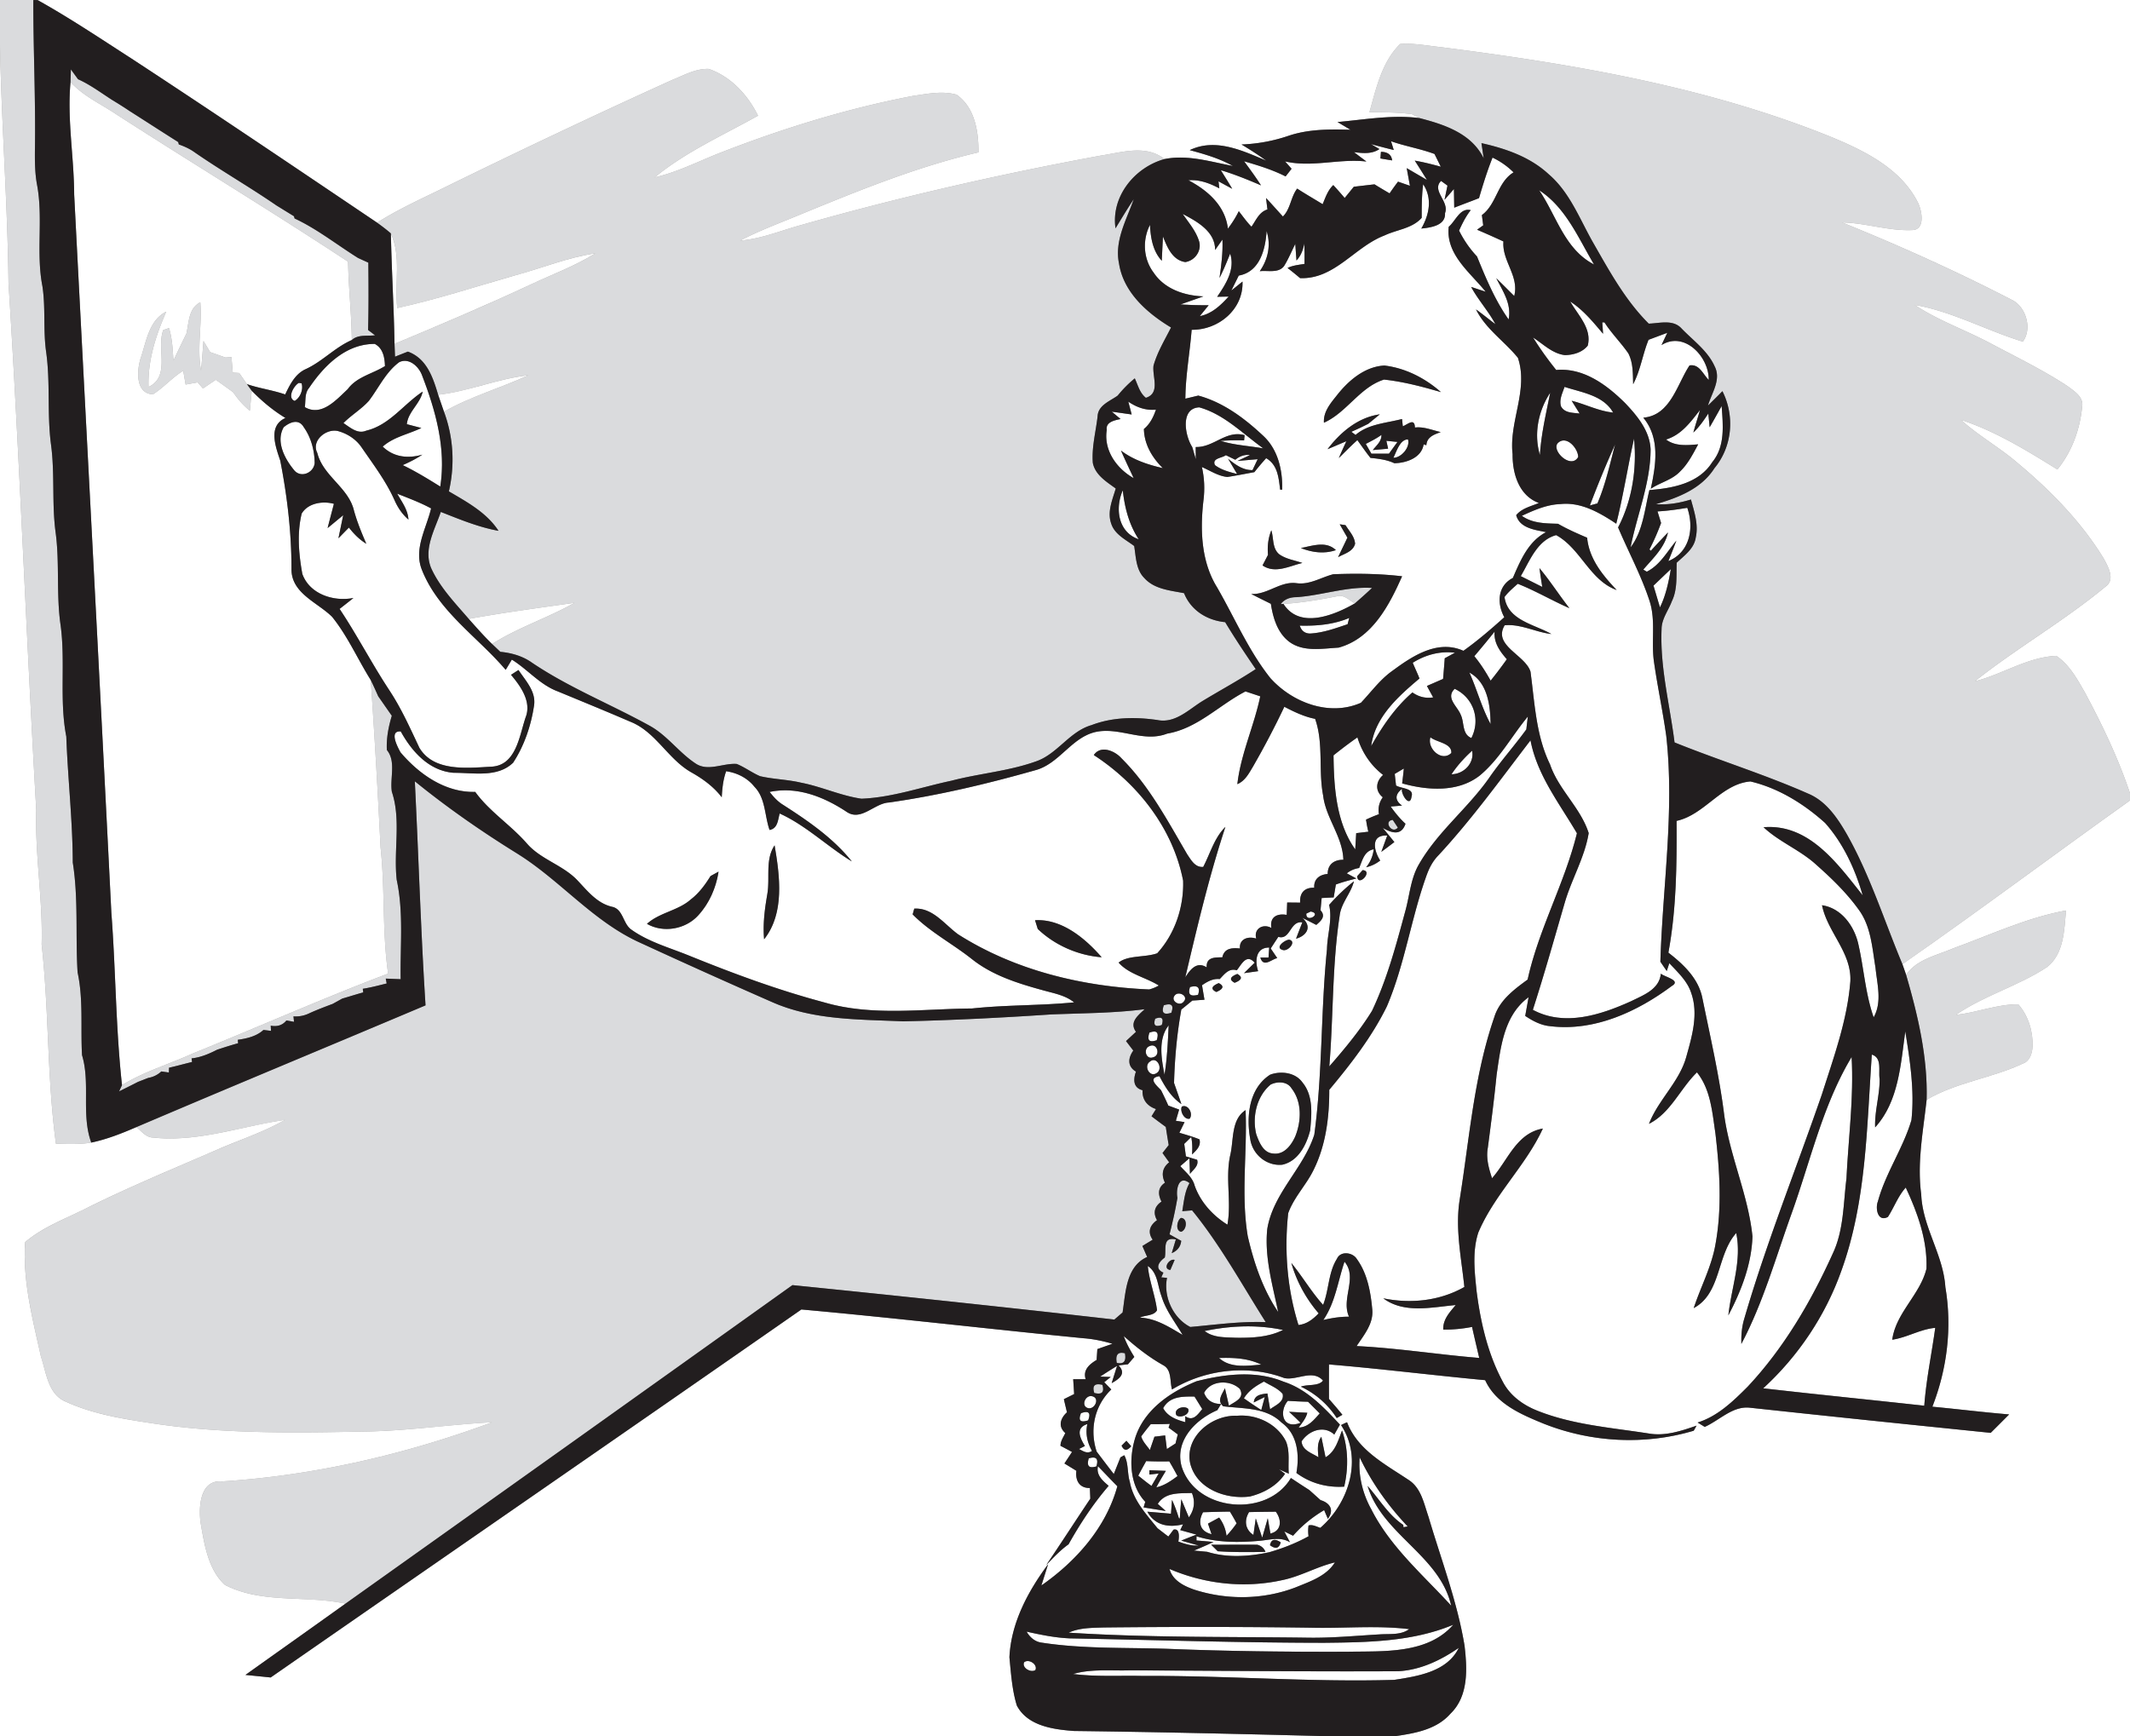 <svg xmlns="http://www.w3.org/2000/svg" width="460pt" height="500" viewBox="0 0 460 375"><rect x="0" y="0" width="460" height="375" fill="#808080" stroke="none"/><g fill="#dadbdd"><path d="M0 0h9.34L8.13.02 7.2.01c-.02 10.68.51 21.36.35 32.04-.03 2.6-.03 5.22.44 7.79 1.38 7.26-.24 14.71 1.17 21.96.72 4.69.14 9.46.8 14.16.95 6.66.18 13.42 1.06 20.08.85 6.28.15 12.66.99 18.94.9 6.65.11 13.41 1.08 20.06 1.08 7.99-.31 16.12 1.23 24.06.33 9.08 1.37 18.12 1.4 27.22 1.25 7.86.55 15.83 1.04 23.72 1.27 5.89.62 11.92.96 17.88 1.84 6.15-.22 12.78 1.99 18.89-2.52.42-5.09.31-7.63.24-1.94-14.26-1.48-28.74-3.09-43.04.28-9.71-1.46-19.32-1.16-29.03-2.19-37.97-3.59-76-6-113.94C1.64 43.94.32 26.87 0 9.77V0ZM302.38 9.5c2.92-.22 5.81.36 8.7.67 28.63 3.65 57.45 8.52 84.34 19.4 7.27 3 15.16 6.88 18.81 14.26.87 1.8 1.59 5.86-1.32 5.87-5.08.21-10-1.55-15.08-1.65 12.41 5.02 24.63 10.52 36.52 16.66 3.19 1.43 4.6 6.31 2.5 9.08-7.85-2.4-15.19-6.49-23.35-7.93 5.15 3.42 11.03 5.44 16.46 8.35 5.57 2.97 11.29 5.73 16.57 9.21 1.45 1.1 3.54 2.36 3.12 4.5-.47 4.88-2.22 9.67-5.33 13.49-6.63-4.11-13.37-8.27-20.83-10.72 3.86 3.5 8.46 6.03 12.39 9.45 7.07 5.93 13.65 12.64 18.47 20.56.95 1.77 2.53 4.55.32 6.05-8.94 7.4-19.08 13.2-28.17 20.41 5.96-1.5 11.33-5.21 17.58-5.49 2.87 1.93 4.55 5.08 6.23 8.01 3.74 6.98 7.17 14.16 9.69 21.68v1.54c-16.44 11.72-32.59 23.84-49.15 35.37-3.93-9.39-6.98-19.2-12.02-28.1-2.01-3.48-4.43-7.09-8.27-8.71-9.45-4.18-19.35-7.22-28.92-11.09-1.02-8.14-3.16-16.21-2.8-24.47 0-2.22 1.48-4.03 2.22-6.03 1.26-2.59.93-5.54 1.05-8.32 1.64-1.55 3.77-3.03 4.11-5.44.63-2.78-.32-5.55-1.04-8.21-2.45.76-5 1.2-7.57 1 4.82-1.38 9.84-3.33 12.65-7.77 3.87-4.66 4.42-11.27 1.72-16.63a182.27 182.27 0 0 1-3.12 3.1c.8-2.73 2.93-5.61 1.43-8.49-1.52-3.39-4.72-5.61-7.22-8.24-1.84-1.91-4.69-1.03-7-.96-4.99-4.96-8.41-11.19-11.87-17.24-2.99-5.17-5.1-11.08-9.77-15.06-4-3.71-9.26-5.52-14.49-6.69.16 1.09.32 2.19.49 3.29-2.65-5.4-8.48-7.3-13.87-8.7l-1.6-.84c-3.05-.44-6.14-.39-9.21-.45 1.46-5.14 2.68-10.86 6.63-14.72ZM15.31 14.99c.51.71 1.02 1.41 1.54 2.12 2.68 1.2 5.02 2.98 7.48 4.55 1.26.76 2.51 1.54 3.73 2.37 3.48 2.21 6.94 4.46 10.43 6.66l.13.51c1.22.43 2.42.97 3.47 1.74 5.76 3.98 11.84 7.46 17.6 11.43 1.27.78 2.53 1.57 3.8 2.34l.13.48c4.89 2.28 9.14 5.68 13.7 8.53.56.26 1.68.77 2.23 1.02.04 4.85.08 9.7-.06 14.54.38.29 1.14.86 1.51 1.15-1.68.21-3.65-.22-5.02 1.02-.07-5.65-.7-11.27-.81-16.92-16.44-10.84-33.3-21.05-49.86-31.71-3.4-2.31-7.28-4.01-10.08-7.1l.08-2.73ZM145.21 17.25c2.53-1.01 5.06-2.47 7.86-2.36 4.77 1.65 8.44 5.63 10.63 10.1-7.55 4.22-15.59 7.8-22.32 13.33 4.77-1.1 9.14-3.31 13.65-5.12 13.63-5.34 27.67-9.71 42.06-12.47 3.12-.45 6.4-1.16 9.49-.28 3.94 2.74 4.78 7.99 4.73 12.46-13.41 3.13-26.18 8.37-38.88 13.59-4.21 1.75-8.51 3.34-12.56 5.46 4.51-.35 8.69-2.13 13-3.31 21.36-6.09 43.06-11.02 64.9-15.05 4.54-.68 9.68-2.42 13.72.76-6.44 1.79-11.58 8.07-10.58 14.96 1.29-2.11 2.56-4.24 3.94-6.3-1.57 4.48-4.21 9-3.18 13.92.97 6.23 6.09 10.71 11.23 13.8-1.36 2.7-2.96 5.31-3.78 8.23-.32 2.38 1.54 5.95-1.65 6.96-1.34-1.04-1.72-2.75-2.4-4.2a25.95 25.95 0 0 0-3.69 3.72c-1.66 1.21-4.24 2.07-4.34 4.49-.38 3.34-1.3 6.67-1.03 10.05.52 2.61 2.96 4.08 4.95 5.53-.7 2.42-1.87 4.98-1 7.52.72 2.38 3.14 3.51 4.98 4.9.4 2.38.37 5.13 2.22 6.95 2.16 2.4 5.59 2.65 8.55 3.24 1.5 3.73 4.96 5.87 8.88 6.26 2.08 3.46 4.32 6.81 6.6 10.14-3.8 2.5-7.81 4.65-11.68 7.01-2.91 1.84-5.79 4.76-9.56 3.99-4.76-.69-9.67-.64-14.22 1.1-4.81 1.38-7.4 6.33-12.12 7.88-5.86 2.08-12.13 2.56-18.13 4.13-6.45 1.37-12.8 3.62-19.43 3.89-4.47-.64-8.62-2.61-13.04-3.46-2.92-.7-5.95-.73-8.87-1.41-1.75-.75-3.28-1.93-5.04-2.64-2.98-.23-6.26 1.76-8.97-.16-3.53-2.35-6.03-5.98-9.77-8.06-8.43-4.67-17.47-8.25-25.48-13.66-2.01-1.43-4.4-2.11-6.83-2.34-.44-.42-1.33-1.27-1.78-1.69 5.62-3.59 12.03-5.61 17.81-8.9-7.63 1.09-15.27 2.1-22.85 3.48-2.93-3.41-6.15-6.72-8.06-10.84-1.83-4.13.71-8.39 2.03-12.27 4.07 1.6 8.14 3.3 12.46 4.08-2.57-3.94-6.78-6.2-10.72-8.52 1.32-5.71.99-11.71-1.06-17.21 5.78-3.3 12.23-5.1 18.25-7.87-6.65.72-12.86 3.47-19.51 4.21-1.12-3.77-2.47-7.83-6.53-9.32-.69.27-2.09.82-2.78 1.1-.03-.7-.08-2.08-.11-2.77 9.85-4.12 19.7-8.28 29.37-12.8 4.69-2.21 9.59-4 14.01-6.75-5.95.85-11.53 3.19-17.3 4.74-8.48 2.42-16.87 5.18-25.49 7.07-.63-5.33.93-11.1-1.38-16.12-.94-.83-1.96-1.58-2.97-2.32 4.75-3.02 9.9-5.3 14.93-7.79 16.16-7.92 32.44-15.63 48.84-23.06Z"/><path d="M251.28 56.26c.52.51.52.51 0 0ZM40.26 72.06c.56-2.42.43-5.45 3-6.76.4 4.92-.75 9.86.16 14.75.2-2.13.36-4.27.52-6.4.48.8.96 1.6 1.44 2.41 1.11.38 2.21.78 3.32 1.17.32-.02.96-.08 1.29-.1.09 1.11.18 2.23.28 3.36.35.02 1.05.06 1.4.09.55.8 1.1 1.6 1.66 2.4l1.03 1.42-.4 4.33a17.851 17.851 0 0 1-3.58-3.98c-1.25-.92-2.51-1.82-3.77-2.71-.93.62-1.85 1.25-2.78 1.88-.28-.33-.86-.99-1.14-1.32-.87.16-1.73.31-2.6.47l-.52-2.98c-2.37 1.45-4.2 3.61-6.54 5.09-3.76-.16-3.49-5.02-2.7-7.65 1.25-3.61 1.79-8.32 5.58-10.21-2.25 5.12-4.04 10.6-3.83 16.27 4.81-2.28 1.67-8.31 3.18-12.29.31-.11.93-.32 1.24-.43.71 2.28.8 4.68.96 7.04.9-1.96 1.85-3.91 2.8-5.85ZM280.05 128.99c5.47-.39 10.73-2.32 16.26-1.99-1.21 1.14-2.45 2.25-3.71 3.34-1.2-.66-2.35-1.98-3.85-1.54-3.83.75-7.67 1.41-11.57 1.65l-.59.04c.84-1.12 2.09-1.5 3.46-1.5ZM80.07 146.9c.56 1.15 1.09 2.32 1.61 3.5.98 1.4 1.95 2.81 2.94 4.21-.72 2.4-1.2 4.88-1.07 7.4 2.05 2.49.61 6.08 1.08 9.03 2.03 6.05.33 12.75 1.05 19.04 1.52 7.04.72 14.3.85 21.44-.81-.03-2.41-.1-3.22-.13l.2 1.05c-1.71.42-3.42.88-5.16 1.15l.1.78c-1.52.42-3.02.9-4.54 1.34-.51.29-1.55.86-2.06 1.14-1.67.63-3.35 1.26-4.98 2-1.08.54-2.24.78-3.49.7l.12 1.18c-.41-.08-1.23-.23-1.64-.3-.83 1.02-1.96 1.4-3.39 1.13l.06 1.12-1.63-.2c-1.51 1.38-3.57 1.85-5.54 2.13l.07.74c-1.53.42-3.05.91-4.56 1.41-1.73.89-3.54 1.66-5.49 1.86l.1.78c-1.66.4-3.3.87-4.97 1.24l-.04 1.03c-.4-.05-1.22-.17-1.62-.23-.8.74-1.74 1.21-2.83 1.4-.56.21-1.66.65-2.22.86-1.35.7-2.72 1.37-4.08 2.05.16-.34.47-1.01.63-1.35 4.76-2.93 10.18-4.52 15.25-6.82 14.09-5.7 28-11.89 42.22-17.27-1.31-9.05-.64-18.22-1.64-27.29-.58-12.05-1.29-24.09-2.11-36.12Z"/><path d="M89.59 168.77c6.99 5.68 14.4 10.83 22.05 15.57 9.37 5.8 16.52 14.81 26.72 19.35 9.37 4.32 18.79 8.56 28.25 12.71 8.9 3.99 18.88 3.79 28.42 4.22 10.66-.23 21.31-.78 31.94-1.49 6.75-.28 13.52-.26 20.23-1.13-1.39 1.34-3.38 2.78-1.87 4.89-.54.49-1.61 1.49-2.15 1.99.39.51 1.17 1.54 1.57 2.05-1.15 1.63-1.31 3.43.58 4.55-.6 1.66-.65 3.49 1.42 4.02-.11 2.03 1 3.44 2.9 4.07l-.96 1.56c1.01.78 2.04 1.54 3.08 2.3.2 1.3.4 2.61.63 3.92-.34.43-1.01 1.29-1.34 1.72l1.44 2c-1.51 1.19-1.73 2.74-.91 4.41-1.57 1.04-1.54 2.52-.75 4.08-1.51 1.02-1.87 2.42-.97 4.01-1.53 1.1-2.11 2.54-.93 4.22-.74.45-1.49.9-2.22 1.36.33.79.68 1.58 1.03 2.37-4.61 2.06-4.64 7.71-5.31 11.99-.45.38-1.33 1.15-1.78 1.53-23.15-2.64-46.33-5.09-69.52-7.44-32.15 22.98-64.34 45.9-96.53 68.81-8.58-1.87-18.01.08-26.04-4.06-3.64-3.34-4.43-8.76-5.25-13.41-.45-3.37-.16-9.36 4.62-8.94 19.94-1.26 39.65-5.85 58.36-12.78-9.13.48-18.2 1.86-27.35 2-15.19.3-30.47.54-45.54-1.69-6.5-.98-13.13-1.98-19.14-4.73-3.89-1.56-4.25-6.26-5.42-9.72-1.79-8.11-3.99-16.41-3.42-24.77 3.96-3.36 8.95-5.13 13.53-7.47 9.23-4.59 18.77-8.5 28.21-12.62 4.8-2.07 9.81-3.7 14.36-6.31-9.45 1.37-18.75 4.85-28.44 3.82-1.56-.03-2.53-1.37-3.63-2.27 20.77-8.86 41.64-17.5 62.44-26.29-1.03-16.12-1.5-32.27-2.31-48.4ZM301.88 178.77c-1.27 1.54-3.21-1.48-1.09-1.66.27.42.82 1.24 1.09 1.66ZM421.85 204.84c8.04-2.92 15.87-6.62 24.33-8.17-.38 4.23-.44 9.44-4.15 12.27-6.19 4.07-13.5 6.07-19.62 10.27 4.53-.46 8.87-2.31 13.46-2.27 2.18 2.47 3.21 5.87 3.09 9.14-.09 1.44-.58 3.15-2.1 3.66-6.72 3.16-14.35 4.03-20.78 7.82.25-9.18-1.88-18.24-4.43-26.99 2.35-3.41 6.64-4.18 10.2-5.73ZM251.34 217.15c1.68-.54 2.22 0 1.62 1.62-1.65.53-2.19-.01-1.62-1.62ZM249.48 220.05c1.42-.54 1.9-.09 1.42 1.36-1.41.5-1.89.05-1.42-1.36ZM254.28 258.75c-.36-1.74.26-5.07 2.61-3.19-1.06 1.85-1.21 4-1.56 6.07.53-.05 1.59-.14 2.12-.18 6.11 7.48 10.74 16.01 15.9 24.14-5.46-.2-10.87.56-16.29 1.05-3.71-1.88-5.85-6.54-5.03-10.61l-1.23-.11.45-1.02c-1.98-.87-.97-2.35.3-3.26.39-1.74-.62-4.57 2.39-3.91-.22.74-.66 2.22-.89 2.96 1.24-.52 1.92-1.41 2.05-2.66-.64-.35-1.9-1.05-2.53-1.4.67-2.61 1.26-5.23 1.71-7.88m.76 4.33c-.87.52-1.24 2.79.04 2.99 1.24-.37 1.47-2.94-.04-2.99m-2.29 11.24c.23-.54.7-1.63.93-2.17-1.16-.39-2.72 1.97-.93 2.17ZM241.18 294.39c-.33-1.76.25-2.45 1.76-2.07.33 1.73-.26 2.42-1.76 2.07ZM236.32 300.89c-.49-1.58.1-2.16 1.76-1.75.47 1.6-.12 2.18-1.76 1.75Z"/></g><g fill="#fff"><path d="M9.34 0H460v171.36c-2.52-7.52-5.95-14.7-9.69-21.68-1.68-2.93-3.36-6.08-6.23-8.01-6.25.28-11.62 3.99-17.58 5.49 9.09-7.21 19.23-13.01 28.17-20.41 2.21-1.5.63-4.28-.32-6.05-4.82-7.92-11.4-14.63-18.47-20.56-3.93-3.42-8.53-5.95-12.39-9.45 7.46 2.45 14.2 6.61 20.83 10.72 3.11-3.82 4.86-8.61 5.33-13.49.42-2.14-1.67-3.4-3.12-4.5-5.28-3.48-11-6.24-16.57-9.21-5.43-2.91-11.31-4.93-16.46-8.35 8.16 1.44 15.5 5.53 23.35 7.93 2.1-2.77.69-7.65-2.5-9.08-11.89-6.14-24.11-11.64-36.52-16.66 5.08.1 10 1.86 15.08 1.65 2.91-.01 2.19-4.07 1.32-5.87-3.65-7.38-11.54-11.26-18.81-14.26-26.89-10.88-55.71-15.75-84.34-19.4-2.89-.31-5.78-.89-8.7-.67-3.95 3.86-5.17 9.58-6.63 14.72 3.07.06 6.16.01 9.21.45l1.6.84c-5.92-.76-11.82.33-17.71.85.7.42 2.1 1.25 2.8 1.67-4.47-.13-9.04-.15-13.33 1.29a35.494 35.494 0 0 1-10.2 1.89c1.82 1.1 3.62 2.24 5.34 3.49-5.17-2.18-10.97-4.93-16.52-2.27 3.19.86 6.41 1.79 9.32 3.42-4.88-.91-9.77-2.5-14.77-1.49-4.04-3.18-9.18-1.44-13.72-.76-21.84 4.03-43.54 8.96-64.9 15.05-4.31 1.18-8.49 2.96-13 3.31 4.05-2.12 8.35-3.71 12.56-5.46 12.7-5.22 25.47-10.46 38.88-13.59.05-4.47-.79-9.72-4.73-12.46-3.09-.88-6.37-.17-9.49.28-14.39 2.76-28.43 7.13-42.06 12.47-4.51 1.81-8.88 4.02-13.65 5.12 6.73-5.53 14.77-9.11 22.32-13.33-2.19-4.47-5.86-8.45-10.63-10.1-2.8-.11-5.33 1.35-7.86 2.36-16.4 7.43-32.68 15.14-48.84 23.06-5.03 2.49-10.18 4.77-14.93 7.79C63.8 36.21 46.17 24.29 28.38 12.64 21.69 8.33 15.08 3.9 8.13.02L9.34 0ZM0 9.77c.32 17.1 1.64 34.17 1.83 51.27 2.41 37.94 3.81 75.97 6 113.94-.3 9.71 1.44 19.32 1.16 29.03 1.61 14.3 1.15 28.78 3.09 43.04 2.54.07 5.11.18 7.63-.24 3.38-.71 6.59-1.98 9.75-3.35 1.1.9 2.07 2.24 3.63 2.27 9.69 1.03 18.99-2.45 28.44-3.82-4.55 2.61-9.56 4.24-14.36 6.31-9.44 4.12-18.98 8.03-28.21 12.62-4.58 2.34-9.57 4.11-13.53 7.47-.57 8.36 1.63 16.66 3.42 24.77 1.17 3.46 1.53 8.16 5.42 9.72 6.01 2.75 12.64 3.75 19.14 4.73 15.07 2.23 30.35 1.99 45.54 1.69 9.15-.14 18.22-1.52 27.35-2-18.71 6.93-38.42 11.52-58.36 12.78-4.78-.42-5.07 5.57-4.62 8.94.82 4.65 1.61 10.07 5.25 13.41 8.03 4.14 17.46 2.19 26.04 4.06-7.18 5.15-14.4 10.25-21.6 15.39 1.82.18 3.63.36 5.45.55 38.19-26.51 76.46-52.92 114.61-79.49 20.35 1.84 40.66 4.24 61 6.22 2.09.16 4.16.59 6.18 1.19-.82.29-2.45.86-3.26 1.15l-.16 2.34c-1.53.92-3.01 2.16-2.36 4.16h-2.7c.06.81.16 2.41.21 3.21-.55.28-1.67.83-2.22 1.11.16.71.5 2.12.67 2.83-1.42 1.27-1.99 3.07-.36 4.48-.4.89-1.05 1.73-1.04 2.76.83.43 1.66.87 2.49 1.33-.41.62-1.23 1.87-1.64 2.49.65.39 1.94 1.18 2.58 1.58-.25 2.05.61 3.75 2.92 3.72.02.58.07 1.73.09 2.3-3.2 4.77-6.3 9.6-9.53 14.35 1.52-1.59 3.03-3.21 4.83-4.49 2.5-4.46 5.32-8.75 8.66-12.63-1.3-1.13-2.72-2.29-2.31-4.24 1.39 1.43 2.77 2.9 4.19 4.33-2.44 8.92-8.94 16.23-16.41 21.43.37-1.15 1.09-3.45 1.46-4.6-4.36 5.88-8 12.66-8.36 20.1.34 3.48.57 7.07 1.6 10.43 2.31 4.42 7.86 5.17 12.34 5.5 17.76.22 35.53.63 53.29 1.09H0V9.77Z"/><path d="M15.23 17.72c2.8 3.09 6.68 4.79 10.08 7.1 16.56 10.66 33.42 20.87 49.86 31.71.11 5.65.74 11.27.81 16.92-3.69 1.61-6.42 4.71-10.09 6.35-2.19 1.06-3.3 3.33-4.3 5.41-2.7-.94-5.56-1.3-8.26-2.23-.56-.8-1.11-1.6-1.66-2.4-.35-.03-1.05-.07-1.4-.09-.1-1.13-.19-2.25-.28-3.36-.33.02-.97.08-1.29.1-1.11-.39-2.21-.79-3.32-1.17-.48-.81-.96-1.61-1.44-2.41-.16 2.13-.32 4.27-.52 6.4-.91-4.89.24-9.83-.16-14.75-2.57 1.31-2.44 4.34-3 6.76-.95 1.94-1.9 3.89-2.8 5.85-.16-2.36-.25-4.76-.96-7.04-.31.11-.93.32-1.24.43-1.51 3.98 1.63 10.01-3.18 12.29-.21-5.67 1.58-11.15 3.83-16.27-3.79 1.89-4.33 6.6-5.58 10.21-.79 2.63-1.06 7.49 2.7 7.65 2.34-1.48 4.17-3.64 6.54-5.09l.52 2.98c.87-.16 1.73-.31 2.6-.47.28.33.86.99 1.14 1.32.93-.63 1.85-1.26 2.78-1.88 1.26.89 2.52 1.79 3.77 2.71.99 1.5 2.19 2.84 3.58 3.98l.4-4.33c2.19 2.24 4.59 4.26 7.29 5.89-3.87 1.73-2.1 6.26-1.12 9.23 1.51 7.71 2.43 15.57 2.42 23.44-.02 5.21 5.62 7.16 8.77 10.28 3.36 4.16 5.52 9.14 8.35 13.66.82 12.03 1.53 24.07 2.11 36.12 1 9.07.33 18.24 1.64 27.29-14.22 5.38-28.13 11.57-42.22 17.27-5.07 2.3-10.49 3.89-15.25 6.82-1.36-12.38-1.35-24.86-2.3-37.27-2.58-51.71-5.36-103.41-8.03-155.11-.03-8.11-1.54-16.19-.79-24.3ZM301 32.4c-.15-.47-.44-1.42-.59-1.89 3.08 1.08 6.32 1.61 9.39 2.75.45.91.9 1.83 1.36 2.75-1.86-.51-3.73-.99-5.62-1.31.89 1.38 1.76 2.77 2.63 4.17-1.46-.85-2.92-1.7-4.37-2.55.17.96.52 2.86.69 3.81-.64-.22-1.93-.67-2.57-.89-.63.83-1.24 1.67-1.82 2.53-1.1-.64-2.19-1.29-3.26-1.95-1.5.17-2.99.35-4.47.52-.65.81-1.31 1.62-1.97 2.43a81.7 81.7 0 0 0-2.46-2.79c-1.18 1.11-1.69 2.68-2.3 4.13-1.83-1.13-3.7-2.2-5.5-3.37-1.4 1.83-1.41 4.36-3.08 6.03-1.22-1.33-2.41-2.69-3.64-4 .07.62.22 1.86.3 2.48-1.79.53-2.46 2.33-3.45 3.72-1.02-1.02-1.84-2.22-2.74-3.35-.65 1.34-1.46 2.59-2.35 3.77-.57-4.94-4.37-8.27-8.52-10.45 2.39-.19 4.6.65 6.67 1.75-.05-.38-.13-1.14-.18-1.52.74.4 2.22 1.21 2.96 1.61-.79-1.36-1.64-2.69-2.46-4.02 2.97.89 5.84 2.06 8.68 3.28-1.14-1.79-2.4-3.49-3.65-5.2 3.06.89 6.12 1.82 8.96 3.27.33-.42.97-1.24 1.29-1.65-.35-.4-1.05-1.2-1.4-1.59 5.88 1.35 11.68-.66 17.56.02-.67-.51-2.01-1.51-2.68-2.02 1.86.22 3.85.46 5.49-.67l-1.82-1.07c1.64.44 3.26.87 4.92 1.27m-2.88 1.83c.63.11 1.9.32 2.53.42-.15-1.22-.96-1.84-2.42-1.85-.03.36-.08 1.07-.11 1.43Z"/><path d="M319.41 42.8c.87-2.96 1.78-5.9 2.92-8.76 1.68.8 3.22 1.87 4.54 3.19-3.51 2.13-3.61 6.84-6.84 9.23.07.55.22 1.66.29 2.21-.33.24-1 .71-1.33.95 1.9.81 3.81 1.66 5.69 2.53-.33 4.27 3.44 7.42 2.34 11.79-1.31-1.28-2.58-2.59-3.89-3.85 1.43 2.81 3.35 5.57 2.67 8.92-2.94-4.15-4.93-8.97-6.83-13.62-1.57-1.66-2.85-3.54-3.87-5.58.7-1.55 1.46-3.07 2.52-4.42-2.32-.58-3.26 2.36-4.75 3.59-.67 5.98 4.63 9.87 7.97 14.03-.78-.25-2.35-.77-3.13-1.03 1.52 2.83 3.74 5.21 5.24 8.05-1.41-1.05-2.75-2.18-4.19-3.19 2.1 4.24 6.15 6.87 9.05 10.45 2.34 6.94-1.96 13.78-1.15 20.8-.04 4.2 1.36 8.97 5.68 10.56-1.7.72-3.69 1.13-4.9 2.63.75 2.82 4.07 3.17 6.45 3.67-3.84 2-5.55 6.13-7.17 9.89-3.3 1.69-3.49 5.45-1.85 8.49-2.83 2.54-5.72 5.04-8.83 7.25-5.49-2.47-10.89 1.04-15.18 4.21-2.75 1.89-4.69 4.63-6.96 7.02-6.79 3-14.78-.03-19.53-5.31-4.73-5.93-7.72-13.02-11.49-19.56-3.5-5.6-3.72-12.49-2.98-18.86.31-2.41.2-4.84-.34-7.2 1.79.78 3.5 1.95 5.49 2.15 1.95-.29 3.89-.69 5.84-1.04.82-1.03 1.66-2.04 2.55-3.02 2.51 1.44 2.71 4.27 3.02 6.8h.44c.12-4.18-.9-8.67-4.07-11.61-4.01-3.78-8.66-7.26-14.04-8.71-.7.16-2.1.5-2.8.67.04-5 .97-9.92 1.36-14.88 5.76.07 11.2-4.38 10.98-10.42-.6.49-1.8 1.45-2.4 1.94.52-1.08 1.06-2.15 1.59-3.23 4.57-.81 5.75-5.67 6.02-9.61.96 3.02.32 6.09-1.48 8.66 1.68-.22 4.05.51 5.26-1.13.94-1.51 1.61-3.18 2.41-4.76.06.89.19 2.69.26 3.58.87-.93 1.42-2.15 1.66-3.66.11 1.46.08 2.93.07 4.4-1.25.2-2.52.31-3.66.87.91.71 1.82 1.44 2.71 2.2 7.49.27 11.75-6.74 18.18-9.2 2.69-1.29 5.99-1.48 8.08-3.82 0-2.42 0-4.85.32-7.26 2.03 3.03 1.32 6.59-.4 9.57 1.99-.21 5.29-.63 5.12-3.33.98-2.54-2.98-4.85-.86-6.96.35.25 1.04.75 1.39 1.01l-.64 3.07 2.03-2.33c.02 1.01.05 3.02.07 4.03 1.77-.71 3.58-1.35 5.35-2.06m-30.34 42.15c-1.46 1.87-3.32 3.8-3.15 6.36 4.94-2.2 7.71-7.65 12.97-9.32 4.18.45 8.27 1.53 12.3 2.71-3.4-3.01-7.66-5.19-12.2-5.74-4.04.2-7.45 2.97-9.92 5.99m-2.37 12.08c1.36-.56 2.71-1.16 4.07-1.72-.57 1.2-1.11 2.42-1.64 3.64 1.32-1.3 2.62-2.64 4.01-3.88.94 1.28 1.83 2.6 2.83 3.84 1.76.17 3.54.39 5.16 1.15 2.56-.04 5.88-1.16 6.32-4.07l.59.18c.12-1.8 1.65-2.3 3.1-2.83-1.84-.42-3.65-1.22-5.57-.99-.06-2.17-1.59-.65-2.61-.27-.05-.39-.13-1.18-.18-1.57-3.4.9-7.25 1.04-10.03 3.44-.31-.23-.61-.45-.9-.68 1.23-.54 2.45-1.11 3.65-1.73.62-.51 1.87-1.53 2.49-2.04-4.71.66-8.5 3.86-11.29 7.53m2.63 16.22c.42.73 1.24 2.17 1.66 2.89-.66 1.41-1.35 2.8-2.01 4.21 1.36-.76 3.21-1.17 3.67-2.89-.1-1.57-1.29-2.75-2.07-4.02-.31-.05-.94-.14-1.25-.19m-15.49 6.61c-.29.57-.89 1.71-1.18 2.28 2.71 1.85 5.8.13 8.6-.54-1.68-.58-3.51-.82-4.98-1.86-1.56-1.27-1.18-3.47-1.72-5.19-.69 1.69-.88 3.5-.72 5.31m7.1-1.48c2.4.96 5.06 1.32 7.56.45-2.12-2.05-5.07-.92-7.56-.45m-.88 7.6c-3.56-.51-6.29 2.5-9.84 2.33 1.4.72 2.82 1.42 4.24 2.12.46 3.01 1.41 6.24 3.93 8.17 3.05 2.3 7.17 1.49 10.71 1.29 7.2-1.98 10.9-9.1 13.7-15.41-4.93-.58-9.91-.63-14.86-.44-2.63.67-5.05 2.31-7.88 1.94ZM332.4 41.09c5.77 3.74 8.47 10.35 11.85 16.04-6.37-3.29-8.09-10.53-11.85-16.04Z"/><path d="M255.42 46.22c3.09 1.61 7.03 3.78 7 7.78.39-.56 1.19-1.69 1.58-2.25.12 2.78-.24 5.54-.63 8.29.86-1.71 1.59-3.47 2.3-5.25 1.11 3.42-.96 6.62-2.81 9.32.62-.02 1.86-.04 2.48-.05-1.71 1.89-3.63 3.73-6.23 4.23l1.92-2.36c-2.03.02-4.05-.04-6.07-.17 1.64-.59 3.29-1.15 4.93-1.74-4.07-.14-8.37-1.57-10.72-5.09-2.26-2.97-2.5-7.05-.82-10.35.15 2.78.59 5.62 2.55 7.75.08-1.75.16-3.5.26-5.25.89 2.28 2.04 5.14 4.83 5.53 2.08-.32 3.6-2.47 2.96-4.53-.69-2.21-2.24-3.99-3.53-5.86m-4.14 10.04c.52.51.52.51 0 0ZM84.41 50.42c2.31 5.02.75 10.79 1.38 16.12 8.62-1.89 17.01-4.65 25.49-7.07 5.77-1.55 11.35-3.89 17.3-4.74-4.42 2.75-9.32 4.54-14.01 6.75-9.67 4.52-19.52 8.68-29.37 12.8-.13-7.96-.63-15.9-.79-23.86ZM339.11 65.13c2.82 1.82 4.95 4.44 7.09 6.97l-.17-2.48.48.03c1.52 2.38 3.55 4.36 5.15 6.68 1.06 2.05.97 4.42 1.04 6.66 1.59-3.01 2.04-6.45 3.32-9.59 1.02-.38 3.04-1.14 4.05-1.51-.31.66-.94 1.99-1.25 2.65 4.95-3.1 10.29 2.54 10.2 7.53-1.24-1.22-2.03-3.51-4.15-3.13-2.72 4.11-4.09 10.78-9.98 11.28 3.66 4.41 2.73 10.22 1.62 15.36 2.03-1.37 4.59-1.9 6.32-3.73 1.71-1.65 2.8-3.8 3.91-5.87-2.37.21-4.93.47-6.94-1.04 3.31-1 5.31-3.78 7.33-6.37-.44 1.63-1 3.23-1.43 4.86 1.28-1.2 2.27-2.65 3.23-4.11.07.75.22 2.23.29 2.97.89-1.51 1.73-3.05 2.59-4.58.3 4.11.8 8.69-2.02 12.11-2.88 4.61-8.58 5.65-13.58 6.04-1.03 4.18-1.38 8.87-4.07 12.38 1.4-7.06 4.31-13.88 4.33-21.18-.18-4-2.9-7.26-5.53-10.02-3.95-3.91-8.98-7.66-14.86-7.12-1.8-2.24-3.48-4.57-4.99-7.01 2.2 1.41 4.17 3.49 6.89 3.8 1.8-.04 3.74-.58 4.91-2.04.95-3.71-2.1-6.58-3.78-9.54ZM66.76 83.78c3.24-4.82 7.96-9.54 14.18-9.49 1.79.94 2.14 2.94 2.2 4.79-2.68 1.68-6.11 2.3-8.05 4.99-2.43 2.26-5.64 6-9.26 3.87.21-1.4-.07-3.01.93-4.16ZM86.22 78.23c2.13-1.03 4.24.96 4.93 2.85 2.93 7.6 5.23 15.8 3.93 24.02-2.65-1.65-5.3-3.28-8.11-4.63 1.47-.64 2.91-1.37 4.25-2.26-3.1.88-6.18.58-8.57-1.74 2.38-2.11 5.56-2.67 8.35-4.02-.78-.2-2.35-.61-3.14-.82.27-2.71 2.88-4.39 3.43-7.04-4.13 2.71-7.15 7.24-12.2 8.44-1.87.81-3.47-.7-4.92-1.64 1.71-1.74 3.86-2.98 5.49-4.8 2.14-2.81 3.65-6.22 6.56-8.36ZM94.62 85.27c6.65-.74 12.86-3.49 19.51-4.21-6.02 2.77-12.47 4.57-18.25 7.87l-1.26-3.66ZM65.13 82.8c.67-.67.67-.67 0 0Z"/><path d="m64.54 82.71.59.09c.43 1.33-.29 3.1-1.48 3.8-1.7-.6-.23-3.29.89-3.89ZM337.88 83.57c3.71 1.21 8.41 1.82 10.5 5.55-3.13-.31-5.94-1.8-8.96-2.55l1.72 2.76c-1.46-.2-3.22-.06-4.03-1.57-.43-1.46.33-2.85.77-4.19ZM334.79 84.83c-.89 4.46-1.95 8.89-2.23 13.46-1.35-4.56-.36-9.54 2.23-13.46ZM243.67 86.76c1.78 1.22 3.8 1.96 5.98 1.72-.55 1.59-1.28 3.1-2.61 4.19.08 3.32 1.77 6.17 4.08 8.45-3.21-.74-6.38-1.77-9.03-3.79.87 2 1.82 3.97 2.74 5.96-3.68-2.07-6.52-6.04-5.81-10.43-.27-1.74 1.76-2.08 2.98-2.35-.48-.39-1.43-1.19-1.9-1.59 1.07.15 3.22.45 4.3.61-.18-.7-.55-2.08-.73-2.77ZM257.49 96.59c-1.61-2.48-2.64-8.42 1.51-8.6 5.37 1.5 9.39 5.69 13.81 8.86-3.07-.54-6.22-.69-9.2-1.61 1.68-.13 3.37-.17 5.07-.11l.11-1.13c-4.03-1.14-6.67 2.69-10.56 2.56 0 .66.01 1.97.02 2.63l-.76-2.6ZM61.27 92.28c1.32-1.09 3.23-1.91 4.33-.01 1.59 2.22 2.32 5.02 2.36 7.73-.19 2.18-3.09 3.4-4.53 1.45-1.99-2.43-3.91-6.12-2.16-9.17Z"/><path d="M68.52 97.83c-1.37-2.65 1.94-5.32 4.44-4.73 2.12.57 4.06 1.85 5.26 3.72 2.49 3.62 5.17 7.16 6.97 11.19.7 1.61 1.68 3.07 3.02 4.22-.12-2.12-1.43-3.82-2.43-5.59 2.47.98 4.98 1.9 7.32 3.18-1.01 4.3-3.77 8.72-2.01 13.2 3.54 9.04 12.07 14.55 18.12 21.67.45-.74.89-1.47 1.33-2.21 3.44 2.13 6.09 5.46 9.96 6.88 5.19 2.15 10.39 4.27 15.55 6.5 5.5 2.13 8.13 8 13.12 10.9 2.53 1.41 4.92 3.12 6.7 5.45.1-1.91.3-3.81.95-5.62 2.38.34 4.6 1.45 6.11 3.35 2.44 2.5 2.17 6.24 3.27 9.34 1.78-.34 1.79-2.15 2.18-3.56 5.73 2.6 10.25 7.1 15.58 10.35-4.04-5.05-9.45-8.76-14.84-12.22-1.16-.7-2.08-1.72-2.91-2.79 5.92-1.24 11.64 1.03 16.51 4.22 3.22 2.33 6.06-1.82 9.33-1.94 10.63-1.52 21.11-4.01 31.44-6.94 5.31-1.34 7.93-7.27 13.36-8.34 5.12-.98 10.17 2.38 15.2.41 6.58-1.12 11.22-6.17 16.93-9.12.8.27 2.39.79 3.19 1.06-1.33 6.4-4.2 12.42-4.95 18.97 1.67-.69 2.51-2.34 3.39-3.81 2.42-4.21 4.68-8.51 6.76-12.9 2.12 1.1 4.29 2.15 6.65 2.61 1.87 5.33.67 11.1 1.73 16.57.58 4.9 4.22 8.85 4.37 13.87-1.99-.03-3.4 1-3.39 3.06-1.74.14-3.04 1.1-2.9 2.98-2.13-.07-3.17 1.12-3.05 3.22-.7-.01-2.1-.02-2.8-.03-.02.67-.07 2-.1 2.67-2.12-.36-3.7.47-3.31 2.83-1.72-1-3.87.1-3.27 2.3-1.68-.58-3.71.03-3.52 2.13-1.72-.18-3.38-.06-3.8 1.91-1.66.02-3.51-.05-3.38 2.17-2.17-1.38-3.57.5-4.62 2.15 2.58-10.91 5.14-21.84 8.66-32.49-2.41 2.37-3.26 5.73-4.79 8.64-1.76.16-2.61-1.48-3.45-2.71-4.24-7.24-8.23-14.83-14.24-20.79-1.43-1.59-4.46-2.86-5.94-.66 9.51 6.16 17.09 15.85 19.29 27.12.19 5.63-1.75 11.51-5.6 15.7-2.65.95-6.28.36-8.33 2.01 2.19 2.51 5.88 3.19 8.68 4.95-.66.38-1.35.66-2.08.85-14.43-.62-28.96-4.09-41.24-11.89-2.95-2.13-5.46-5.8-9.49-5.57-.09.31-.27.94-.35 1.25 3.78 3.84 8.64 6.34 12.83 9.68 4.33 3.44 9.7 5.16 14.97 6.61 2.42.71 5.05 1.08 7.07 2.71-7.33.72-14.72.53-22.06 1.32-10.63.07-21.55 1.73-31.94-1.32-9.88-2.63-19.49-6.18-28.96-10.02-4.3-1.77-8.92-2.99-12.73-5.74-1.8-1.32-1.69-4.44-4.16-4.9-3.21-.77-5.24-3.4-7.4-5.68-3.15-3.35-7.96-4.51-10.97-8.02-3.45-3.96-8.02-6.82-11.12-11.1-6.45.17-12.12-3.81-16.13-8.54-.67-1.21-2.54-4.74.05-4.52 2.41 4.36 6.09 8.49 11.38 8.93 4.28-.04 9.46 1.12 12.88-2.17 2.41-3.67 3.87-8.01 4.52-12.33.48-3.05-1.82-5.38-3.36-7.7-.54.34-1.08.69-1.61 1.04 2.1 2.47 4.51 5.86 3.13 9.25-1.36 4.05-2.04 10.46-7.56 10.6-5.16.29-12.26 1.07-15.35-4.07-2.01-4.26-3.93-8.58-6.54-12.51-3.77-5.72-6.9-11.82-10.7-17.51 1-.78 2-1.56 2.99-2.36-4.27.84-9.46-.81-11.04-5.19-.77-4.28-1.18-8.77-.14-13.04 1.36-2.29 4.55-2.77 6.96-2.11-.44 1.75-.93 3.49-1.36 5.24.84-.69 2.53-2.09 3.37-2.78-.26 1.24-.77 3.73-1.03 4.98.75-.77 1.5-1.54 2.26-2.31 1.06 1.36 2.28 2.6 3.76 3.5-1-2.31-1.96-4.63-2.64-7.06-1.13-5.08-6.7-7.52-7.95-12.57m98.76 84.77c-2.07 3.13-.96 7-1.56 10.48-.56 3.24-1 6.51-.7 9.81 4.47-5.61 3.39-13.72 2.26-20.29m-13.83 6.64c-1.16 1.87-2.48 3.68-4.24 5.03-2.77 2.47-6.73 2.8-9.49 5.29 3.53 2.03 8.33 1.18 11.05-1.81 2.4-2.6 3.87-5.98 4.41-9.46-.44.23-1.3.71-1.73.95m70.08 9.54c.15.47.44 1.42.59 1.89 3.7 3.53 8.7 5.71 13.8 6.11-3.56-4.1-8.63-8.34-14.39-8ZM294.96 95.89c1.15-.6 2.32-1.17 3.38-1.95.05 1.42-1.1 2.28-1.87 3.28l3.31-.3c-.09-.43-.28-1.27-.38-1.7l2.4.24c-.46.63-1.38 1.9-1.84 2.54h-3.79c-.3-.53-.91-1.58-1.21-2.11ZM300.92 98.88c.67-1.3 1.41-3.99 3.15-3.96.54 1.69-1.48 4-3.15 3.96ZM336.5 95.64c1.84-1.67 4.32 1.24 4.33 3.07-1.57 2.8-6.01-1.53-4.33-3.07ZM352.89 94.75c.65 6.51-.41 13.36-3.44 19.18 2.24 5.3 5 10.38 6.79 15.86 1.41 4.31.3 8.91.98 13.32.76 5.3 1.89 10.55 2.63 15.85 1.82 16.26-.79 32.53-1.27 48.78.45.67.91 1.34 1.38 2.01l.55-1.69c1.82 1.96 3.92 3.85 4.75 6.49 1.57 4.5.16 9.29-1.07 13.69-1.49 5.46-6.06 9.3-8.07 14.52 4.69-2.37 6.72-7.58 10.36-11.12 2.99 3.73 3.3 8.65 3.99 13.19.93 7.96 1.46 16.09 0 24.01-.84 4.8-3.18 9.13-4.69 13.72 6-3.22 4.93-11.48 9.18-16.21 1.25 5.99-1.07 11.86-1.7 17.78 2.78-5.26 5.02-11.05 5.21-17.06-.91-8.88-4.82-17.14-6.07-25.97-1.06-8.63-3.04-17.1-4.77-25.61-.87-4.18-4.09-7.21-7.32-9.71 1.74-9.39 1.82-18.95 1.77-28.46 6.09-1.33 9.65-8 15.95-8.52 6.03 1.42 11.55 4.84 16.13 8.97 3.93 4.42 6.49 9.99 8.12 15.64-5.41-6.79-11.55-15.53-21.42-14.72 3.4 3.19 7.87 4.9 11.32 8.04 3.34 2.96 6.59 6.09 9.21 9.73 2.69 3.63 2.94 8.29 3.65 12.59.35 3.54 1.47 7.39-.4 10.7-1.82-5.18-2.11-10.7-3.35-16-.92-3.84-3.67-7.6-7.8-8.21 1.16 5.8 6.43 10.22 6.12 16.43-.66 8.43-3.61 16.46-6.16 24.46-5.56 16.11-11.95 31.95-16.72 48.32-.56 1.8-.72 3.67-.66 5.55 4.73-8.95 7.46-18.77 10.88-28.26 4.06-11.31 6.69-23.33 12.93-33.72.49 8.76-.69 17.49-1.11 26.22-.69 5.47-.56 11.22-2.99 16.31-4.68 10.34-10.52 20.32-18.31 28.65-3.14 3.15-6.49 6.42-10.85 7.78.51.31 1.02.63 1.54.94 3.22-1.42 6.09-4.63 9.86-4.13 17.29 1.87 34.6 3.66 51.9 5.42 1.33-1.32 2.66-2.65 3.98-3.98-5.54-.46-11.05-1.15-16.58-1.67 3.19-8.19 4.29-17.12 2.81-25.81-.44-7.04-4.96-13.02-5.22-20.09-.92-6.84.43-13.63 1.17-20.4 6.43-3.79 14.06-4.66 20.78-7.82 1.52-.51 2.01-2.22 2.1-3.66.12-3.27-.91-6.67-3.09-9.14-4.59-.04-8.93 1.81-13.46 2.27 6.12-4.2 13.43-6.2 19.62-10.27 3.71-2.83 3.77-8.04 4.15-12.27-8.46 1.55-16.29 5.25-24.33 8.17-3.56 1.55-7.85 2.32-10.2 5.73-.26-.77-.53-1.54-.8-2.3 16.56-11.53 32.71-23.65 49.15-35.37V375H301.5c4.2-.61 8.77-1.44 11.72-4.8 3.96-3.79 3.66-9.72 3.07-14.72-1.58-9.55-5.07-18.63-7.8-27.88-.97-2.8-1.56-6.15-4.23-7.89-5.05-3.38-11.05-6.45-13.35-12.49-.44.19-.87.39-1.29.61 4.79 7.24 1.7 16.86-4.48 22.2-.83-.26-1.66-.76-2.54-.52-.11.77-.11 1.55 0 2.34-2.69 1.49-5.55 2.6-8.5 3.45-4.34.93-9.1 1.25-13.37-.09-.72-.07-2.16-.2-2.88-.27 1.42-.59 2.84-1.19 4.22-1.87l-3.67-.31v-.9c4.43 1.37 9.11 1.38 13.69.96 2.17-.19 4.42-.94 6.49.32l-1.22-2.34c.48.24 1.43.7 1.9.93 1.92-2.21 4.2-4.04 6.71-5.53l.8 1.88c1.42-1.88.48-3.43-1.58-4.04-.82-.74-1.63-1.47-2.44-2.19-1.34-.85-2.65-1.71-3.96-2.59-5.11 8.64-20.44 7.3-23.57-2.38-1.63-5.61 2.93-10.24 7.68-12.27.2-.33.61-.99.81-1.33-1.86-.02-3.08-.82-3.67-2.41 1.44-2.76 5.63-2.88 7.73-.84 1.09 2.01-1.05 2.71-2.36 3.62-.22-.95-.65-2.84-.87-3.78-.59 1.29-1.8 2.69-.36 3.9 4.29.55 9.21.18 12.58 3.51 3.48 2.48 3.91 6.99 3.22 10.89 2.98 2.23 6.61 3.2 10.32 2.96.93-4.02.89-8.2-.47-12.13-.84 2.14-1.41 4.54-3.56 5.79-.23-1.11-.68-3.32-.91-4.43-.96 1.32-.76 2.9-.63 4.42-1.38-.91-3.52-1.46-3.63-3.44 1.51-2.31 4.8-3.57 7.06-1.46.4-.72.81-1.44 1.22-2.15-3.49-3.74-7.17-7.68-12.19-9.28-5.98-2.47-12.65-1.64-18.75-.1-5.55 2.25-11.13 6-13.17 11.91-1.52 4.6-1.42 10.46 2.07 14.15-.1.3-.28.91-.37 1.21 1.59.24 3.19.51 4.79.77l-1.72-1.54c1.66-2.59 4.74-2.25 7.37-2.35.76 1.84.52 3.66-.66 5.26-.41-.98-1.23-2.93-1.63-3.91-.13 1.38-.24 2.78-.33 4.17l-.19-.07c-.42-1.36-.9-2.68-1.49-3.96l-.22 2.99c-1.71-.16-3.41-.3-5.11-.44 1.68 3.06 4.73 3.46 7.72 2.72l-.61 1.26c.87.24 2.62.73 3.5.97-1.1.42-2.2.85-3.29 1.3l3.77 1.06c-1.53.11-2.98-.34-4.39-.86.17-.84.36-2.94-1.04-2.57-.28.38-.84 1.12-1.12 1.49-.78-.6-1.57-1.2-2.34-1.8-2.44-3.03-5.27-6.04-5.98-10.02-.58-1.86-.25-4.03-1.2-5.75-.2.12-.61.35-.82.46-.48 1.2-.96 2.4-1.44 3.61-1.25-1.61-2.48-3.23-3.7-4.85-1.57-4.73-.48-9.95 3.16-13.42l-1.53-1.57c.36-.28 1.06-.85 1.41-1.13l-2.29-.08c1.21-.79 2.43-1.57 3.66-2.32-.29.93-.88 2.8-1.17 3.73 1.68-.93 3.21-2.06 1.48-3.84.51-.06 1.53-.17 2.04-.23.34-.4 1.02-1.19 1.37-1.59-.89-1.44-1.72-2.92-2.28-4.51 2.64 2.35 5.41 4.55 8.51 6.29 1.91 1 1.41 3.5 1.91 5.25 7.13-4.32 16.4-5.44 24.24-2.47 2.71.6 6.11-1.98 8.37.54-.96 1.29-3.29.76-4.78 1.32 3.17 1.49 5.85 3.84 7.75 6.78.31-.17.92-.52 1.22-.7-.94-1.17-1.92-2.3-2.9-3.42-.01-2.49-.01-4.97 0-7.46 11.26.94 22.48 2.35 33.73 3.4 2.34 5.12 7.78 7.41 12.67 9.41 10.25 4.06 21.79 4.67 32.37 1.51.16-.27.46-.82.62-1.1-3.3 1.15-6.79 2.32-10.32 1.7-8.05-1.26-16.34-1.86-23.98-4.89-3.12-1.21-6-3.28-7.56-6.31-3.22-5.99-4.78-12.74-5.64-19.45-.44-4.22-.98-8.63.36-12.76 3.45-8.19 10.24-14.41 13.94-22.46-5.73.99-7.56 6.9-10.98 10.73-.7-2.12-1.33-4.36-.9-6.62.69-5.23 1.37-10.46 1.89-15.71.88-6.01 1.58-12.89 6.91-16.77-.18 1.01-.55 3.03-.73 4.04 1.65 1.1 3.45 2.06 5.47 2.22 9.5 1.15 18.77-3.15 26.2-8.7 2.11-1.22-1.66-1.96-2.38-2.66-.32 3.42-3.77 4.64-6.38 5.94-6.57 2.97-14.42 5.56-21.26 1.88 2.46-7.64 4.63-15.37 6.87-23.08 1.47-5.12 4.33-9.82 5.19-15.1-1.74-5.47-6.5-9.37-8.35-14.83-3.05-6.26-3.31-13.28-4.22-20.04-1.13-3.62-8.21-5.64-5.58-10.01 3.45-.36 6.68 1.5 10.09 1.88-3.68-2.1-9.44-2.94-10.12-7.99.8-1.09 1.86-1.96 2.86-2.86 3.83 1.51 7.38 3.62 11.15 5.27-2.22-2.84-4.15-5.89-6.47-8.65.19 1.36.39 2.7.61 4.06-1.56-.78-3.1-1.55-4.64-2.33 1.94-3.3 3.55-7.77 7.64-8.86 5.29 2.86 7.25 9.78 13.07 11.86-3.02-3.18-5.95-6.74-6.38-11.3-2.15-.92-4.28-1.85-6.29-3.01-2.7-.08-5.53-.07-7.81-1.72 2.64-1.22 5.39-2.44 8.35-2.54 4.44-.48 8.48 1.88 12.04 4.24 1.53-6.07 2.47-12.26 3.84-18.37m-95.84 221.4c1.4 5.5 7.69 7.78 12.87 7.11 3.01-.75 5.82-2.29 7.6-4.91-.33-.24-.98-.73-1.3-.97.53.24 1.58.71 2.11.95-.21-2.32.31-4.79-.62-7-1.95-3.84-6.41-5.9-10.61-5.51-5.39-.22-11.32 4.55-10.05 10.33m-13.79-4.93c-.26.26-.78.79-1.04 1.05.49 1.13 1.18 1.18 2.08.13-.26-.3-.78-.88-1.04-1.18m37.31 20.05c.34.5.34.5 0 0m-1.9.99c.55.52.55.52 0 0m-4.4 1.52c1.21.9 1.98.69 2.32-.62-1.3-.87-2.07-.66-2.32.62m-11.29 1.3c3.43.24 6.88.2 10.32.14-.34-.82-.93-1.33-1.77-1.54-3.32-.05-6.64.02-9.97-.01.36.35 1.07 1.05 1.42 1.41Z"/><path d="M343.35 109.19c1.69-4.45 3.49-8.86 5.46-13.2-1.13 4.28-2.08 8.68-3.83 12.75-.41.11-1.22.33-1.63.45ZM262.38 100.46c-.69-1.51 1.52-1.49 2.36-2.14.51.25 1.53.74 2.04.99.91-.75 1.98-1.17 3.17-1.01-.68.32-2.03.95-2.71 1.27 1.09-.1 3.28-.29 4.37-.38-.28.59-.83 1.77-1.11 2.35-2.11.05-3.74-1.21-5.28-2.45.49.82 1.47 2.47 1.95 3.3-1.67-.44-3.4-.86-4.79-1.93ZM242.48 105.91c.41 3.74 1.34 7.4 3.45 10.58-4.51-1.53-5.15-6.71-3.45-10.58ZM357.96 110.47c2.15-.12 4.29-.42 6.43-.78 1.5 4.33.6 9.61-4.09 11.51.6-1.46 1.17-2.93 1.73-4.41-1.99 2.35-3.52 5.27-6.38 6.7l-.76-.45c2.08-2.46 4.6-4.71 5.33-8.02-1.25 1.3-2.49 2.62-3.7 3.95l-.3-.29c.96-1.85 1.79-3.76 2.51-5.71-.19-.63-.58-1.88-.77-2.5ZM357.09 126.5c1.25-1.18 2.49-2.39 3.75-3.57-.49 2.83-1.08 5.68-2.35 8.27-.47-1.57-.93-3.13-1.4-4.7ZM288.75 128.8c1.5-.44 2.65.88 3.85 1.54-4.48 2.56-11.91 5.62-15.42.11 3.9-.24 7.74-.9 11.57-1.65ZM101.23 133.69c7.58-1.38 15.22-2.39 22.85-3.48-5.78 3.29-12.19 5.31-17.81 8.9-1.77-1.72-3.4-3.58-5.04-5.42ZM280.7 135.14c3.65.09 7.29-.22 10.69-1.66l-.36 1.36c-2.64.89-5.3 1.86-8.1 2.01-1.11-.01-1.86-.57-2.23-1.71ZM318.4 141.74c1.48-1.74 2.95-3.51 4.38-5.31-.21 2.4 1.15 4.28 2.64 5.97a98.515 98.515 0 0 1-3.5 4.63c-1.03-1.86-2.17-3.65-3.52-5.29ZM305.1 143.16c2.72-1.71 5.89-2.58 9.11-2.16-.55.3-1.65.89-2.2 1.19-.11 1.49-.23 2.97-.36 4.46-1.17.51-2.33 1.02-3.49 1.52.34.62 1.01 1.86 1.35 2.47-1.62.26-3.11-.1-4.48-1.07-3.73 3.23-6.5 7.32-8.9 11.58.81-6.27 5.86-10.74 10.42-14.59-.44-1.15-.99-2.26-1.45-3.4ZM317.33 145.28c3.92 2.11 4.54 7.11 4.58 11.12-1.92-3.53-2.93-7.46-4.58-11.12ZM314.15 148.79c4.05 1.9 5.66 6.61 3.61 10.63-2.07-.85-1.48-3.36-2.3-5.03-.73-1.86-3.33-3.63-1.31-5.6ZM319.6 167.5c4.25-3.54 6.87-8.51 10.36-12.72-.09.69-.25 2.09-.33 2.78-2.52 3.47-5.39 6.69-7.85 10.21-4.59 6.67-11.19 11.75-15.27 18.81-1.9 3.16-2.07 6.95-3.07 10.43-1.96 7.24-3.91 14.56-7.14 21.35-2.65 4.29-5.91 8.2-9.22 11.99.9-10.83.59-21.76 2.23-32.52.31-2.78 2.43-4.82 3.09-7.47a42.458 42.458 0 0 0-5.36 5.11c.75 3.17-.4 6.37-.46 9.57-1.36 13.32-.94 26.79-2.74 40.06-2.31 7.28-8.91 12.64-10.16 20.4-.62 6.07 1.14 12.02 2.36 17.91-3.32-4.91-5.26-10.67-6.58-16.42-1.49-9-.07-18.14-.46-27.19-3.17 2.04-2.53 6.46-3.31 9.71-1.11 4.98.3 10.05-.61 15.03-3.17-1.97-5.83-4.89-7.08-8.44-.46-1.77-1.95-2.9-3.1-4.2.49-.43 1.47-1.28 1.97-1.71l.12 3.39c.66-.89 1.97-1.77 1.54-3.06-.61-.18-1.81-.55-2.42-.73l-.36-2.7c.38-.37 1.13-1.11 1.51-1.48.26 1.24.26 2.5.18 3.77.91-.9 1.99-1.82 1.6-3.27-1.42-.57-2.89-.99-4.34-1.42.28-.58.84-1.72 1.12-2.3-.47-.07-1.41-.22-1.88-.29.18-.6.53-1.82.71-2.42-.58-.22-1.75-.65-2.34-.87a76.55 76.55 0 0 0-1.56-3.3c-.69-.8-3.11-2.66-.35-3.04 1.21 2.29 2.53 4.52 4.74 6.02-.39-1.14-1.19-3.42-1.59-4.56.14-5.31.63-10.63 1.57-15.86.8-.64 1.59-1.29 2.38-1.94.66-.04 1.96-.13 2.62-.18-.13-.78-.4-2.35-.53-3.13 1.15-.79 2.36-1.48 3.82-1.33 1.03-1.06 1.99-2.43 3.69-1.9 1.01-1.25 2.09-3.69 3.86-1.63-.58.56-1.73 1.69-2.3 2.25.76-.11 2.29-.32 3.05-.43-.71-2.12-.57-5.13 2.39-5.1-.04.54-.11 1.62-.15 2.16h-1.76c.67 2.26 2.41.36 3.65.12-.35-.52-1.06-1.56-1.41-2.08.54-.84 1.09-1.68 1.64-2.51 2.66.75 2.49-3.53 5.19-3.13-.46 1.17-.91 2.34-1.36 3.52 2-.52 3.72-2.38 1.34-4.51 1.01.51 2.02 1.02 3.03 1.54 1.02-.89 2.13-1.84.91-3.16.06-.66.19-1.98.25-2.65.65-.03 1.95-.1 2.6-.13.12-.7.35-2.09.47-2.79 1.44-.53 2.93-.92 4.42-1.3l-2.06-1.11c.78-.62 1.67-1 2.66-1.15.71-1.6 1.06-3.65 3.15-4.05a7.313 7.313 0 0 1-1.64 3.89c1.12-.26 2.14-.75 3.04-1.46-1.34-2.05-2.18-5.61 1.52-5.39l-1.28 3.52c.94-.69 1.89-1.4 2.82-2.12-.62-.76-1.87-2.29-2.5-3.05 2.04 1.18 4.04 1.68 4.9-.9-1.22-1.11-2.25-2.39-3.2-3.72l2.46-.21c-1.64-1.15-1.52-2.44 0-3.62-.33 1.09 1.72 4.25 2.05 1.66.6-1.85-2.3-1.68-3.35-2.38l-.28-2.5 1.96-1.16c-.09 1.07-.23 2.14-.36 3.21 5.46 1.52 12.07 2.01 16.79-1.72m-25.33 20.46c-.29.33-.88.98-1.17 1.31.15 2.52 3.57-1.18 1.17-1.31m-15.87 15.02c-.9.04-3.18 1.71-1.38 2.22 1.14.41 3.1-1.86 1.38-2.22m-11.18 7.4c-1.61.63-1.8 1.26-.58 1.91 1.57-.61 1.76-1.25.58-1.91m-4.02 1.98c-1.6.67-1.77 1.31-.52 1.92 1.56-.66 1.73-1.3.52-1.92m11.11 19.78c-4.58 2.94-5.19 8.97-4.31 13.88.46 3.32 3.52 5.91 6.92 5.57 3.45-.75 5.25-4.32 6.03-7.46.32-3.45.71-7.43-1.66-10.3-1.52-2.17-4.64-2.55-6.98-1.69m-19.07 6.89c-.49.94.51 2.92 1.68 2.61.83-1.04-.32-3.2-1.68-2.61Z"/><path d="M308.92 159.26c1.35 1.12 4.66 1.25 4.51 3.39-2.05 2.04-5.3-.95-4.51-3.39ZM287.99 163.16c1.68-1.35 3.4-2.65 5.16-3.88.97 3.21 2.87 6.06 5.55 8.12-1.56 1.35-1.82 3.42-.07 4.82-.79 1.11-1.07 2.33-.83 3.65-.95.35-1.88.74-2.79 1.17.12.88.29 1.75.5 2.62-.65.07-1.96.23-2.62.31-.05.88-.16 2.64-.21 3.51-4.1-5.72-4.62-13.43-4.69-20.32ZM310.68 184.72c7.21-7.78 13.41-16.4 19.85-24.8 1.44 7.54 6.25 13.63 10.03 20.07-2.65 10.81-8.26 20.7-10.65 31.61-2.94 2.14-6.12 4.5-7.21 8.15-4.36 12.62-5.34 26.03-7.42 39.12-1.09 6.39.31 12.78.97 19.13-5.31 3.01-11.58 3.67-17.51 2.45 4.48 3.36 10.48 1.92 15.64 1.45-1.29 1.55-2.79 3.1-2.69 5.3 2.09.04 4.17-.18 6.22-.57.49 2.23 1.03 4.46 1.55 6.7-8.84-.72-17.62-2.13-26.48-2.57 1.55-2.36 3.61-4.75 3.39-7.77-.34-3.82-1.04-7.87-3.35-11.04-.89-1.45-3.52-1.8-4.29-.04-1.89 2.99-1.7 6.72-2.99 9.96-2.55-2.82-4.46-6.13-6.86-9.06 1.13 4.01 3.19 7.74 5.9 10.89-1.21 1.25-2.57 2.34-4.36 2.51-2.44-7.79-3.09-16.05-2.22-24.15 1.23-3.45 3.92-6.1 5.5-9.38 2.64-5.33 3.39-11.39 3.37-17.27 4.68-5.6 9.21-11.44 12.44-18.02 3.88-9.1 5.23-19.03 8.58-28.32.57-1.61 1.38-3.13 2.59-4.35ZM313.47 167.25c1.25-1.89 2.78-3.57 4.45-5.09.54 2.7-1.8 5.06-4.45 5.09ZM282.12 197.35l.94-.45c2.59.45-1.11 2.61-.94.45ZM257 213.21c1.67-.46 2.25.1 1.74 1.67-1.69.46-2.27-.09-1.74-1.67ZM253.67 215.06c.82-1.14 3.13.12 1.94 1.33-.83 1.08-2.86-.19-1.94-1.33ZM251.49 232.15c-.67-3.44-1.44-7.71.9-10.66-.17 3.56-.33 7.14-.9 10.66ZM248.23 223.06c1.59-.6 2.12-.05 1.58 1.64-1.61.57-2.13.03-1.58-1.64ZM411.47 222.79c1.02 6.31 2.02 12.75 1.33 19.15-1.79 6.11-5.59 11.43-7.25 17.59-.59 1.51-.03 4.51 2.17 3.34 1.34-2.08 2.17-4.48 3.85-6.35 2.55 5.47 4.71 11.43 4.47 17.55-1.36 5.58-6.6 9.5-7.39 15.32 3.21-.47 6.04-2.28 9.29-2.56-.77 5.61-1.95 11.16-2.37 16.82-11.59-1.28-23.2-2.43-34.79-3.76 7.57-6.93 13.46-15.72 16.89-25.41 5.41-14.95 5.48-31.01 6.57-46.68 2.29.7 1.38 3.52 1.69 5.3.03 3.5-1.11 6.9-.97 10.42 5.08-5.58 5.52-13.62 6.51-20.73ZM248.28 225.96c1.64-.78 2.43 2.02.76 2.42-1.6.63-2.23-1.92-.76-2.42ZM248.35 229.31c1.51-1.26 2.89 1.56 1.48 2.46-1.54 1.11-2.92-1.53-1.48-2.46ZM274.42 234.27c1.45-.72 3.57-.7 4.51.83 2.29 2.93 2.13 7.11.78 10.42-.84 1.85-2.39 3.95-4.71 3.66-2.18-.12-3.08-2.45-3.7-4.19-.91-3.74.08-8.2 3.12-10.72Z"/><path d="M290.36 272.54c2.92 3.45-.81 7.99.98 11.88-1.88-.02-3.73.28-5.55.71 2.59-3.77 3.14-8.36 4.57-12.59ZM247.88 273.47c2.2 1.48 2.09 4.27 2.95 6.5.92 3.08 2.96 5.64 4.57 8.38-2.89-1.69-5.77-3.59-9.23-3.73 1.18-.58 3.05-.36 3.71-1.61-.42-3.23-1.68-6.29-2-9.54ZM260.15 287.51c5.57-1.17 11.34-1.41 16.94-.23-3.13 1.58-6.69 1.72-10.11 1.69-2.33-.12-4.88.05-6.83-1.46ZM263.27 293.34c3.09-.1 6.3.03 9.12 1.43-3.04.24-6.65.83-9.12-1.43ZM268.64 302.05c1-1.69 2.64-2.72 4.32-3.62 1.36.84 2.97 1.4 4.04 2.66.42 1.76-1.62 2.48-2.71 3.32-.15-.85-.43-2.56-.58-3.41-1.33.17-2.79.28-2.94 1.94l2.37-1.17c-.18.7-.56 2.11-.75 2.81-1.28-.82-2.53-1.65-3.75-2.53ZM234.99 304.17c-1.67-.44-.56-2.99.92-2.56 1.69.42.49 2.91-.92 2.56ZM251.2 304.17c1.42-2.58 4.19-2.53 6.77-2.5.42.67 1.25 2.03 1.67 2.7-.99 1.22-1.99 2.74-3.67 1.54l.01 1.29c-1.87-.51-3.81-1.2-4.78-3.03m2.87 1.54c.85.72 3.06-.2 2.51-1.41-.92-.8-3.25.02-2.51 1.41ZM278.13 302.59c1.45.1 2.89.16 4.36.2.84.83 1.68 1.67 2.52 2.52-1.23 1.38-2.48 2.99-4.55 3.06.72-1 1.57-1.96 1.87-3.2-.98-.05-2.95-.15-3.94-.21.85.77 1.68 1.56 2.49 2.38-4.07 1.57-4.65-2.59-2.75-4.75ZM233.45 305.26c1.67-.61 2.18-.09 1.55 1.55-1.68.56-2.2.04-1.55-1.55ZM248.52 307.64c1.37 0 2.75-.01 4.12-.07l-.27.81c.66.48 1.32.97 1.99 1.47-.13.48-.37 1.46-.49 1.95-.47.3-1.4.91-1.87 1.21-.09-.73-.28-2.21-.37-2.95l-2.31.28c-.25.72-.75 2.16-.99 2.88-.66-.96-1.56-1.81-1.87-2.95.66-.9 1.35-1.78 2.06-2.63ZM234.3 312.35c-1.07-1.73-2.11-3.91.52-4.74-.44 2.04-.01 4.01 1.01 5.8-1 .72-1.91.05-2.81-.41l1.28-.65Z"/><path d="M250.2 311.98c.63.67.63.67 0 0ZM235.13 315.02c1.6-.5 2.15.08 1.65 1.73-1.6.51-2.15-.07-1.65-1.73ZM245.82 318.76c.55-1.07 1.13-2.11 1.71-3.15 1.66.08 3.32.09 4.99.06.62 1.05 1.21 2.1 1.78 3.18-1.4 1.03-2.84 2.06-4.58 2.43.64-1.22 1.35-2.39 2.06-3.56-1.19-.05-2.37-.09-3.56-.14v.94l2.02-.23-1.56 2.68c-.99-.69-1.92-1.47-2.86-2.21ZM293.64 314.8c2.61 5.51 6.18 10.49 10.37 14.93l-.91.16-.05-.5c-3.23-2.16-5.18-5.57-7.7-8.41 3.2 10.52 15.59 15.01 18.05 25.86-6.07-6.64-13.11-12.65-17.24-20.79-1.9-3.42-2.85-7.34-2.52-11.25ZM259.81 326.66c1.93-.06 3.86-.12 5.8-.14.51.82 1 1.67 1.45 2.54-.66.95-1.39 1.84-2.18 2.69a8.141 8.141 0 0 0-1.59-3.94c-.6.33-1.81.98-2.41 1.31.19.57.58 1.71.77 2.28-2.58-.63-2.98-2.65-1.84-4.74ZM269.75 326.63c1.92-.05 3.84-.07 5.77-.09 1.3 1.72 1.32 4.14-1.16 4.72-.14-.83-.43-2.48-.57-3.31l-1.2 4.2c-.35-1.03-1.04-3.11-1.39-4.15-.13.89-.38 2.67-.51 3.56-1.81-1.18-2.03-3.16-.94-4.93ZM276.82 341.34c3.98-.79 7.53-2.91 11.47-3.85-1.84 2.95-5.27 4.08-8.31 5.33-7.03 2.75-14.98 2.86-22.13.54-2.21-.78-4.62-1.99-5.28-4.45 7.61 3.26 16.15 4.21 24.25 2.43ZM238.41 351.55c14.86-.16 29.73-.16 44.6.05 7.1.19 14.25-.55 21.32.31-1.86 1.34-4.2.98-6.34 1.13-5.35.31-10.69.83-16.05.71-17.05-.22-34.13.02-51.15-1.08 2.39-1.08 5.05-1.03 7.62-1.12Z"/><path d="M286 354.86c9.39-.1 19.05-.22 27.85-3.9-5.58 6.39-15.11 5.68-22.83 5.83-12.97.05-25.94-.1-38.9-.63-9.05-.3-18.15.05-27.13-1.33-1.46-.17-2.58-1.15-3.28-2.38 3.04.68 6.11 1.31 9.25 1.45 18.34.34 36.69.95 55.04.96Z"/><path d="M301.99 361c4.78-.26 9.17-2.37 13.05-5.05-2.49 5.17-8.86 6.13-13.95 6.92-18.05.54-36.08-.96-54.13-.85-5.07-.12-10.16.22-15.2-.42 3.96-1.16 8.15-.66 12.22-.79 19.34.07 38.67.3 58.01.19ZM221.17 359.07c.98-.83 2.98.44 2.44 1.67-.96.67-2.98-.46-2.44-1.67Z"/></g><g fill="#221e1f"><path d="m7.2.01.93.01c6.95 3.88 13.56 8.31 20.25 12.62C46.17 24.29 63.8 36.21 81.44 48.1c1.01.74 2.03 1.49 2.97 2.32.16 7.96.66 15.9.79 23.86.03.69.08 2.07.11 2.77.69-.28 2.09-.83 2.78-1.1 4.06 1.49 5.41 5.55 6.53 9.32l1.26 3.66c2.05 5.5 2.38 11.5 1.06 17.21 3.94 2.32 8.15 4.58 10.72 8.52-4.32-.78-8.39-2.48-12.46-4.08-1.32 3.88-3.86 8.14-2.03 12.27 1.91 4.12 5.13 7.43 8.06 10.84 1.64 1.84 3.27 3.7 5.04 5.42.45.42 1.34 1.27 1.78 1.69 2.43.23 4.82.91 6.83 2.34 8.01 5.41 17.05 8.99 25.48 13.66 3.74 2.08 6.24 5.71 9.77 8.06 2.71 1.92 5.99-.07 8.97.16 1.76.71 3.29 1.89 5.04 2.64 2.92.68 5.95.71 8.87 1.41 4.42.85 8.57 2.82 13.04 3.46 6.63-.27 12.98-2.52 19.43-3.89 6-1.57 12.27-2.05 18.13-4.13 4.72-1.55 7.31-6.5 12.12-7.88 4.55-1.74 9.46-1.79 14.22-1.1 3.77.77 6.65-2.15 9.56-3.99 3.87-2.36 7.88-4.51 11.68-7.01-2.28-3.33-4.52-6.68-6.6-10.14-3.92-.39-7.38-2.53-8.88-6.26-2.96-.59-6.39-.84-8.55-3.24-1.85-1.82-1.82-4.57-2.22-6.95-1.84-1.39-4.26-2.52-4.98-4.9-.87-2.54.3-5.1 1-7.52-1.99-1.45-4.43-2.92-4.95-5.53-.27-3.38.65-6.71 1.03-10.05.1-2.42 2.68-3.28 4.34-4.49a25.95 25.95 0 0 1 3.69-3.72c.68 1.45 1.06 3.16 2.4 4.2 3.19-1.01 1.33-4.58 1.65-6.96.82-2.92 2.42-5.53 3.78-8.23-5.14-3.09-10.26-7.57-11.23-13.8-1.03-4.92 1.61-9.44 3.18-13.92-1.38 2.06-2.65 4.19-3.94 6.3-1-6.89 4.14-13.17 10.58-14.96 5-1.01 9.89.58 14.77 1.49-2.91-1.63-6.13-2.56-9.32-3.42 5.55-2.66 11.35.09 16.52 2.27-1.72-1.25-3.52-2.39-5.34-3.49 3.47-.13 6.91-.76 10.2-1.89 4.29-1.44 8.86-1.42 13.33-1.29-.7-.42-2.1-1.25-2.8-1.67 5.89-.52 11.79-1.61 17.71-.85 5.39 1.4 11.22 3.3 13.87 8.7-.17-1.1-.33-2.2-.49-3.29 5.23 1.17 10.49 2.98 14.49 6.69 4.67 3.98 6.78 9.89 9.77 15.06 3.46 6.05 6.88 12.28 11.87 17.24 2.31-.07 5.16-.95 7 .96 2.5 2.63 5.7 4.85 7.22 8.24 1.5 2.88-.63 5.76-1.43 8.49 1.05-1.02 2.09-2.05 3.12-3.1 2.7 5.36 2.15 11.97-1.72 16.63-2.81 4.44-7.83 6.39-12.65 7.77 2.57.2 5.12-.24 7.57-1 .72 2.66 1.67 5.43 1.04 8.21-.34 2.41-2.47 3.89-4.11 5.44-.12 2.78.21 5.73-1.05 8.32-.74 2-2.22 3.81-2.22 6.03-.36 8.26 1.78 16.33 2.8 24.47 9.57 3.87 19.47 6.91 28.92 11.09 3.84 1.62 6.26 5.23 8.27 8.71 5.04 8.9 8.09 18.71 12.02 28.1.27.76.54 1.53.8 2.3 2.55 8.75 4.68 17.81 4.43 26.99-.74 6.77-2.09 13.56-1.17 20.4.26 7.07 4.78 13.05 5.22 20.09 1.48 8.69.38 17.62-2.81 25.81 5.53.52 11.04 1.21 16.58 1.67-1.32 1.33-2.65 2.66-3.98 3.98-17.3-1.76-34.61-3.55-51.9-5.42-3.77-.5-6.64 2.71-9.86 4.13-.52-.31-1.03-.63-1.54-.94 4.36-1.36 7.71-4.63 10.85-7.78 7.79-8.33 13.63-18.31 18.31-28.65 2.43-5.09 2.3-10.84 2.99-16.31.42-8.73 1.6-17.46 1.11-26.22-6.24 10.39-8.87 22.41-12.93 33.72-3.42 9.49-6.15 19.31-10.88 28.26-.06-1.88.1-3.75.66-5.55 4.77-16.37 11.16-32.21 16.72-48.32 2.55-8 5.5-16.03 6.16-24.46.31-6.21-4.96-10.63-6.12-16.43 4.13.61 6.88 4.37 7.8 8.21 1.24 5.3 1.53 10.82 3.35 16 1.87-3.31.75-7.16.4-10.7-.71-4.3-.96-8.96-3.65-12.59-2.62-3.64-5.87-6.77-9.21-9.73-3.45-3.14-7.92-4.85-11.32-8.04 9.87-.81 16.01 7.93 21.42 14.72-1.63-5.65-4.19-11.22-8.12-15.64-4.58-4.13-10.1-7.55-16.13-8.97-6.3.52-9.86 7.19-15.95 8.52.05 9.51-.03 19.07-1.77 28.46 3.23 2.5 6.45 5.53 7.32 9.71 1.73 8.51 3.71 16.98 4.77 25.61 1.25 8.83 5.16 17.09 6.07 25.97-.19 6.01-2.43 11.8-5.21 17.06.63-5.92 2.95-11.79 1.7-17.78-4.25 4.73-3.18 12.99-9.18 16.21 1.51-4.59 3.85-8.92 4.69-13.72 1.46-7.92.93-16.05 0-24.01-.69-4.54-1-9.46-3.99-13.19-3.64 3.54-5.67 8.75-10.36 11.12 2.01-5.22 6.58-9.06 8.07-14.52 1.23-4.4 2.64-9.19 1.07-13.69-.83-2.64-2.93-4.53-4.75-6.49l-.55 1.69c-.47-.67-.93-1.34-1.38-2.01.48-16.25 3.09-32.52 1.27-48.78-.74-5.3-1.87-10.55-2.63-15.85-.68-4.41.43-9.01-.98-13.32-1.79-5.48-4.55-10.56-6.79-15.86 3.03-5.82 4.09-12.67 3.44-19.18-1.37 6.11-2.31 12.3-3.84 18.37-3.56-2.36-7.6-4.72-12.04-4.24-2.96.1-5.71 1.32-8.35 2.54 2.28 1.65 5.11 1.64 7.81 1.72 2.01 1.16 4.14 2.09 6.29 3.01.43 4.56 3.36 8.12 6.38 11.3-5.82-2.08-7.78-9-13.07-11.86-4.09 1.09-5.7 5.56-7.64 8.86 1.54.78 3.08 1.55 4.64 2.33-.22-1.36-.42-2.7-.61-4.06 2.32 2.76 4.25 5.81 6.47 8.65-3.77-1.65-7.32-3.76-11.15-5.27-1 .9-2.06 1.77-2.86 2.86.68 5.05 6.44 5.89 10.12 7.99-3.41-.38-6.64-2.24-10.09-1.88-2.63 4.37 4.45 6.39 5.58 10.01.91 6.76 1.17 13.78 4.22 20.04 1.85 5.46 6.61 9.36 8.35 14.83-.86 5.28-3.72 9.98-5.19 15.1-2.24 7.71-4.41 15.44-6.87 23.08 6.84 3.68 14.69 1.09 21.26-1.88 2.61-1.3 6.06-2.52 6.38-5.94.72.7 4.49 1.44 2.38 2.66-7.43 5.55-16.7 9.85-26.2 8.7-2.02-.16-3.82-1.12-5.47-2.22.18-1.01.55-3.03.73-4.04-5.33 3.88-6.03 10.76-6.91 16.77-.52 5.25-1.2 10.48-1.89 15.71-.43 2.26.2 4.5.9 6.62 3.42-3.83 5.25-9.74 10.98-10.73-3.7 8.05-10.49 14.27-13.94 22.46-1.34 4.13-.8 8.54-.36 12.76.86 6.71 2.42 13.46 5.64 19.45 1.56 3.03 4.44 5.1 7.56 6.31 7.64 3.03 15.93 3.63 23.98 4.89 3.53.62 7.02-.55 10.32-1.7-.16.28-.46.83-.62 1.1-10.58 3.16-22.12 2.55-32.37-1.51-4.89-2-10.33-4.29-12.67-9.41-11.25-1.05-22.47-2.46-33.73-3.4-.01 2.49-.01 4.97 0 7.46.98 1.12 1.96 2.25 2.9 3.42-.3.18-.91.53-1.22.7-1.9-2.94-4.58-5.29-7.75-6.78 1.49-.56 3.82-.03 4.78-1.32-2.26-2.52-5.66.06-8.37-.54-7.84-2.97-17.11-1.85-24.24 2.47-.5-1.75 0-4.25-1.91-5.25-3.1-1.74-5.87-3.94-8.51-6.29.56 1.59 1.39 3.07 2.28 4.51-.35.4-1.03 1.19-1.37 1.59-.51.06-1.53.17-2.04.23 1.73 1.78.2 2.91-1.48 3.84.29-.93.88-2.8 1.17-3.73-1.23.75-2.45 1.53-3.66 2.32l2.29.08c-.35.28-1.05.85-1.41 1.13l1.53 1.57c-3.64 3.47-4.73 8.69-3.16 13.42 1.22 1.62 2.45 3.24 3.7 4.85.48-1.21.96-2.41 1.44-3.61.21-.11.62-.34.82-.46.95 1.72.62 3.89 1.2 5.75.71 3.98 3.54 6.99 5.98 10.02.77.6 1.56 1.2 2.34 1.8.28-.37.84-1.11 1.12-1.49 1.4-.37 1.21 1.73 1.04 2.57 1.41.52 2.86.97 4.39.86l-3.77-1.06c1.09-.45 2.19-.88 3.29-1.3-.88-.24-2.63-.73-3.5-.97l.61-1.26c-2.99.74-6.04.34-7.72-2.72 1.7.14 3.4.28 5.11.44l.22-2.99c.59 1.28 1.07 2.6 1.49 3.96l.19.07c.09-1.39.2-2.79.33-4.17.4.98 1.22 2.93 1.63 3.91 1.18-1.6 1.42-3.42.66-5.26-2.63.1-5.71-.24-7.37 2.35l1.72 1.54c-1.6-.26-3.2-.53-4.79-.77.09-.3.27-.91.37-1.21-3.49-3.69-3.59-9.55-2.07-14.15 2.04-5.91 7.62-9.66 13.17-11.91 6.1-1.54 12.77-2.37 18.75.1 5.02 1.6 8.7 5.54 12.19 9.28-.41.71-.82 1.43-1.22 2.15-2.26-2.11-5.55-.85-7.06 1.46.11 1.98 2.25 2.53 3.63 3.44-.13-1.52-.33-3.1.63-4.42.23 1.11.68 3.32.91 4.43 2.15-1.25 2.72-3.65 3.56-5.79 1.36 3.93 1.4 8.11.47 12.13-3.71.24-7.34-.73-10.32-2.96.69-3.9.26-8.41-3.22-10.89-3.37-3.33-8.29-2.96-12.58-3.51-1.44-1.21-.23-2.61.36-3.9.22.94.65 2.83.87 3.78 1.31-.91 3.45-1.61 2.36-3.62-2.1-2.04-6.29-1.92-7.73.84.59 1.59 1.81 2.39 3.67 2.41-.2.34-.61 1-.81 1.33-4.75 2.03-9.31 6.66-7.68 12.27 3.13 9.68 18.46 11.02 23.57 2.38 1.31.88 2.62 1.74 3.96 2.59.81.72 1.62 1.45 2.44 2.19 2.06.61 3 2.16 1.58 4.04l-.8-1.88c-2.51 1.49-4.79 3.32-6.71 5.53-.47-.23-1.42-.69-1.9-.93l1.22 2.34c-2.07-1.26-4.32-.51-6.49-.32-4.58.42-9.26.41-13.69-.96v.9l3.67.31c-1.38.68-2.8 1.28-4.22 1.87.72.07 2.16.2 2.88.27 4.27 1.34 9.03 1.02 13.37.09 2.95-.85 5.81-1.96 8.5-3.45-.11-.79-.11-1.57 0-2.34.88-.24 1.71.26 2.54.52 6.18-5.34 9.27-14.96 4.48-22.2.42-.22.85-.42 1.29-.61 2.3 6.04 8.3 9.11 13.35 12.49 2.67 1.74 3.26 5.09 4.23 7.89 2.73 9.25 6.22 18.33 7.8 27.88.59 5 .89 10.93-3.07 14.72-2.95 3.36-7.52 4.19-11.72 4.8h-16.27c-17.76-.46-35.53-.87-53.29-1.09-4.48-.33-10.03-1.08-12.34-5.5-1.03-3.36-1.26-6.95-1.6-10.43.36-7.44 4-14.22 8.36-20.1-.37 1.15-1.09 3.45-1.46 4.6 7.47-5.2 13.97-12.51 16.41-21.43-1.42-1.43-2.8-2.9-4.19-4.33-.41 1.95 1.01 3.11 2.31 4.24-3.34 3.88-6.16 8.17-8.66 12.63-1.8 1.28-3.31 2.9-4.83 4.49 3.23-4.75 6.33-9.58 9.53-14.35-.02-.57-.07-1.72-.09-2.3-2.31.03-3.17-1.67-2.92-3.72-.64-.4-1.93-1.19-2.58-1.58.41-.62 1.23-1.87 1.64-2.49-.83-.46-1.66-.9-2.49-1.33-.01-1.03.64-1.87 1.04-2.76-1.63-1.41-1.06-3.21.36-4.48-.17-.71-.51-2.12-.67-2.83.55-.28 1.67-.83 2.22-1.11-.05-.8-.15-2.4-.21-3.21h2.7c-.65-2 .83-3.24 2.36-4.16l.16-2.34c.81-.29 2.44-.86 3.26-1.15-2.02-.6-4.09-1.03-6.18-1.19-20.34-1.98-40.65-4.38-61-6.22-38.15 26.57-76.42 52.98-114.61 79.49-1.82-.19-3.63-.37-5.45-.55 7.2-5.14 14.42-10.24 21.6-15.39 32.19-22.91 64.38-45.83 96.53-68.81 23.19 2.35 46.37 4.8 69.52 7.44.45-.38 1.33-1.15 1.78-1.53.67-4.28.7-9.93 5.31-11.99-.35-.79-.7-1.58-1.03-2.37.73-.46 1.48-.91 2.22-1.36-1.18-1.68-.6-3.12.93-4.22-.9-1.59-.54-2.99.97-4.01-.79-1.56-.82-3.04.75-4.08-.82-1.67-.6-3.22.91-4.41l-1.44-2c.33-.43 1-1.29 1.34-1.72-.23-1.31-.43-2.62-.63-3.92-1.04-.76-2.07-1.52-3.08-2.3l.96-1.56c-1.9-.63-3.01-2.04-2.9-4.07-2.07-.53-2.02-2.36-1.42-4.02-1.89-1.12-1.73-2.92-.58-4.55-.4-.51-1.18-1.54-1.57-2.05.54-.5 1.61-1.5 2.15-1.99-1.51-2.11.48-3.55 1.87-4.89-6.71.87-13.48.85-20.23 1.13-10.63.71-21.28 1.26-31.94 1.49-9.54-.43-19.52-.23-28.42-4.22-9.46-4.15-18.88-8.39-28.25-12.71-10.2-4.54-17.35-13.55-26.72-19.35-7.65-4.74-15.06-9.89-22.05-15.57.81 16.13 1.28 32.28 2.31 48.4-20.8 8.79-41.67 17.43-62.44 26.29-3.16 1.37-6.37 2.64-9.75 3.35-2.21-6.11-.15-12.74-1.99-18.89-.34-5.96.31-11.99-.96-17.88-.49-7.89.21-15.86-1.04-23.72-.03-9.1-1.07-18.14-1.4-27.22-1.54-7.94-.15-16.07-1.23-24.06-.97-6.65-.18-13.41-1.08-20.06-.84-6.28-.14-12.66-.99-18.94-.88-6.66-.11-13.42-1.06-20.08-.66-4.7-.08-9.47-.8-14.16-1.41-7.25.21-14.7-1.17-21.96-.47-2.57-.47-5.19-.44-7.79.16-10.68-.37-21.36-.35-32.04m8.11 14.98-.08 2.73c-.75 8.11.76 16.19.79 24.3 2.67 51.7 5.45 103.4 8.03 155.11.95 12.41.94 24.89 2.3 37.27-.16.34-.47 1.01-.63 1.35 1.36-.68 2.73-1.35 4.08-2.05.56-.21 1.66-.65 2.22-.86 1.09-.19 2.03-.66 2.83-1.4.4.06 1.22.18 1.62.23l.04-1.03c1.67-.37 3.31-.84 4.97-1.24l-.1-.78c1.95-.2 3.76-.97 5.49-1.86 1.51-.5 3.03-.99 4.56-1.41l-.07-.74c1.97-.28 4.03-.75 5.54-2.13l1.63.2-.06-1.12c1.43.27 2.56-.11 3.39-1.13.41.07 1.23.22 1.64.3l-.12-1.18c1.25.08 2.41-.16 3.49-.7 1.63-.74 3.31-1.37 4.98-2 .51-.28 1.55-.85 2.06-1.14 1.52-.44 3.02-.92 4.54-1.34l-.1-.78c1.74-.27 3.45-.73 5.16-1.15l-.2-1.05c.81.03 2.41.1 3.22.13-.13-7.14.67-14.4-.85-21.44-.72-6.29.98-12.99-1.05-19.04-.47-2.95.97-6.54-1.08-9.03-.13-2.52.35-5 1.07-7.4-.99-1.4-1.96-2.81-2.94-4.21-.52-1.18-1.05-2.35-1.61-3.5-2.83-4.52-4.99-9.5-8.35-13.66-3.15-3.12-8.79-5.07-8.77-10.28.01-7.87-.91-15.73-2.42-23.44-.98-2.97-2.75-7.5 1.12-9.23-2.7-1.63-5.1-3.65-7.29-5.89l-1.03-1.42c2.7.93 5.56 1.29 8.26 2.23 1-2.08 2.11-4.35 4.3-5.41 3.67-1.64 6.4-4.74 10.09-6.35 1.37-1.24 3.34-.81 5.02-1.02-.37-.29-1.13-.86-1.51-1.15.14-4.84.1-9.69.06-14.54-.55-.25-1.67-.76-2.23-1.02-4.56-2.85-8.81-6.25-13.7-8.53l-.13-.48c-1.27-.77-2.53-1.56-3.8-2.34-5.76-3.97-11.84-7.45-17.6-11.43-1.05-.77-2.25-1.31-3.47-1.74l-.13-.51c-3.49-2.2-6.95-4.45-10.43-6.66a80.85 80.85 0 0 0-3.73-2.37c-2.46-1.57-4.8-3.35-7.48-4.55-.52-.71-1.03-1.41-1.54-2.12M301 32.4c-1.66-.4-3.28-.83-4.92-1.27l1.82 1.07c-1.64 1.13-3.63.89-5.49.67.67.51 2.01 1.51 2.68 2.02-5.88-.68-11.68 1.33-17.56-.02.35.39 1.05 1.19 1.4 1.59-.32.41-.96 1.23-1.29 1.65-2.84-1.45-5.9-2.38-8.96-3.27 1.25 1.71 2.51 3.41 3.65 5.2-2.84-1.22-5.71-2.39-8.68-3.28.82 1.33 1.67 2.66 2.46 4.02-.74-.4-2.22-1.21-2.96-1.61.05.38.13 1.14.18 1.52-2.07-1.1-4.28-1.94-6.67-1.75 4.15 2.18 7.95 5.51 8.52 10.45.89-1.18 1.7-2.43 2.35-3.77.9 1.13 1.72 2.33 2.74 3.35.99-1.39 1.66-3.19 3.45-3.72-.08-.62-.23-1.86-.3-2.48 1.23 1.31 2.42 2.67 3.64 4 1.67-1.67 1.68-4.2 3.08-6.03 1.8 1.17 3.67 2.24 5.5 3.37.61-1.45 1.12-3.02 2.3-4.13a81.7 81.7 0 0 1 2.46 2.79c.66-.81 1.32-1.62 1.97-2.43 1.48-.17 2.97-.35 4.47-.52 1.07.66 2.16 1.31 3.26 1.95.58-.86 1.19-1.7 1.82-2.53.64.22 1.93.67 2.57.89-.17-.95-.52-2.85-.69-3.81 1.45.85 2.91 1.7 4.37 2.55-.87-1.4-1.74-2.79-2.63-4.17 1.89.32 3.76.8 5.62 1.31-.46-.92-.91-1.84-1.36-2.75-3.07-1.14-6.31-1.67-9.39-2.75.15.47.44 1.42.59 1.89m18.41 10.4c-1.77.71-3.58 1.35-5.35 2.06-.02-1.01-.05-3.02-.07-4.03l-2.03 2.33.64-3.07c-.35-.26-1.04-.76-1.39-1.01-2.12 2.11 1.84 4.42.86 6.96.17 2.7-3.13 3.12-5.12 3.33 1.72-2.98 2.43-6.54.4-9.57-.32 2.41-.32 4.84-.32 7.26-2.09 2.34-5.39 2.53-8.08 3.82-6.43 2.46-10.69 9.47-18.18 9.2-.89-.76-1.8-1.49-2.71-2.2 1.14-.56 2.41-.67 3.66-.87.01-1.47.04-2.94-.07-4.4-.24 1.51-.79 2.73-1.66 3.66-.07-.89-.2-2.69-.26-3.58-.8 1.58-1.47 3.25-2.41 4.76-1.21 1.64-3.58.91-5.26 1.13 1.8-2.57 2.44-5.64 1.48-8.66-.27 3.94-1.45 8.8-6.02 9.61-.53 1.08-1.07 2.15-1.59 3.23.6-.49 1.8-1.45 2.4-1.94.22 6.04-5.22 10.49-10.98 10.42-.39 4.96-1.32 9.88-1.36 14.88.7-.17 2.1-.51 2.8-.67 5.38 1.45 10.03 4.93 14.04 8.71 3.17 2.94 4.19 7.43 4.07 11.61h-.44c-.31-2.53-.51-5.36-3.02-6.8-.89.98-1.73 1.99-2.55 3.02-1.95.35-3.89.75-5.84 1.04-1.99-.2-3.7-1.37-5.49-2.15.54 2.36.65 4.79.34 7.2-.74 6.37-.52 13.26 2.98 18.86 3.77 6.54 6.76 13.63 11.49 19.56 4.75 5.28 12.74 8.31 19.53 5.31 2.27-2.39 4.21-5.13 6.96-7.02 4.29-3.17 9.69-6.68 15.18-4.21 3.11-2.21 6-4.71 8.83-7.25-1.64-3.04-1.45-6.8 1.85-8.49 1.62-3.76 3.33-7.89 7.17-9.89-2.38-.5-5.7-.85-6.45-3.67 1.21-1.5 3.2-1.91 4.9-2.63-4.32-1.59-5.72-6.36-5.68-10.56-.81-7.02 3.49-13.86 1.15-20.8-2.9-3.58-6.95-6.21-9.05-10.45 1.44 1.01 2.78 2.14 4.19 3.19-1.5-2.84-3.72-5.22-5.24-8.05.78.26 2.35.78 3.13 1.03-3.34-4.16-8.64-8.05-7.97-14.03 1.49-1.23 2.43-4.17 4.75-3.59-1.06 1.35-1.82 2.87-2.52 4.42 1.02 2.04 2.3 3.92 3.87 5.58 1.9 4.65 3.89 9.47 6.83 13.62.68-3.35-1.24-6.11-2.67-8.92 1.31 1.26 2.58 2.57 3.89 3.85 1.1-4.37-2.67-7.52-2.34-11.79-1.88-.87-3.79-1.72-5.69-2.53.33-.24 1-.71 1.33-.95-.07-.55-.22-1.66-.29-2.21 3.23-2.39 3.33-7.1 6.84-9.23a16.346 16.346 0 0 0-4.54-3.19c-1.14 2.86-2.05 5.8-2.92 8.76m12.99-1.71c3.76 5.51 5.48 12.75 11.85 16.04-3.38-5.69-6.08-12.3-11.85-16.04m-76.98 5.13c1.29 1.87 2.84 3.65 3.53 5.86.64 2.06-.88 4.21-2.96 4.53-2.79-.39-3.94-3.25-4.83-5.53-.1 1.75-.18 3.5-.26 5.25-1.96-2.13-2.4-4.97-2.55-7.75-1.68 3.3-1.44 7.38.82 10.35 2.35 3.52 6.65 4.95 10.72 5.09-1.64.59-3.29 1.15-4.93 1.74 2.02.13 4.04.19 6.07.17l-1.92 2.36c2.6-.5 4.52-2.34 6.23-4.23-.62.01-1.86.03-2.48.05 1.85-2.7 3.92-5.9 2.81-9.32-.71 1.78-1.44 3.54-2.3 5.25.39-2.75.75-5.51.63-8.29-.39.56-1.19 1.69-1.58 2.25.03-4-3.91-6.17-7-7.78m83.69 18.91c1.68 2.96 4.73 5.83 3.78 9.54-1.17 1.46-3.11 2-4.91 2.04-2.72-.31-4.69-2.39-6.89-3.8 1.51 2.44 3.19 4.77 4.99 7.01 5.88-.54 10.91 3.21 14.86 7.12 2.63 2.76 5.35 6.02 5.53 10.02-.02 7.3-2.93 14.12-4.33 21.18 2.69-3.51 3.04-8.2 4.07-12.38 5-.39 10.7-1.43 13.58-6.04 2.82-3.42 2.32-8 2.02-12.11-.86 1.53-1.7 3.07-2.59 4.58-.07-.74-.22-2.22-.29-2.97-.96 1.46-1.95 2.91-3.23 4.11.43-1.63.99-3.23 1.43-4.86-2.02 2.59-4.02 5.37-7.33 6.37 2.01 1.51 4.57 1.25 6.94 1.04-1.11 2.07-2.2 4.22-3.91 5.87-1.73 1.83-4.29 2.36-6.32 3.73 1.11-5.14 2.04-10.95-1.62-15.36 5.89-.5 7.26-7.17 9.98-11.28 2.12-.38 2.91 1.91 4.15 3.13.09-4.99-5.25-10.63-10.2-7.53.31-.66.94-1.99 1.25-2.65-1.01.37-3.03 1.13-4.05 1.51-1.28 3.14-1.73 6.58-3.32 9.59-.07-2.24.02-4.61-1.04-6.66-1.6-2.32-3.63-4.3-5.15-6.68l-.48-.03.17 2.48c-2.14-2.53-4.27-5.15-7.09-6.97M66.76 83.78c-1 1.15-.72 2.76-.93 4.16 3.62 2.13 6.83-1.61 9.26-3.87 1.94-2.69 5.37-3.31 8.05-4.99-.06-1.85-.41-3.85-2.2-4.79-6.22-.05-10.94 4.67-14.18 9.49m19.46-5.55c-2.91 2.14-4.42 5.55-6.56 8.36-1.63 1.82-3.78 3.06-5.49 4.8 1.45.94 3.05 2.45 4.92 1.64 5.05-1.2 8.07-5.73 12.2-8.44-.55 2.65-3.16 4.33-3.43 7.04.79.21 2.36.62 3.14.82-2.79 1.35-5.97 1.91-8.35 4.02 2.39 2.32 5.47 2.62 8.57 1.74-1.34.89-2.78 1.62-4.25 2.26 2.81 1.35 5.46 2.98 8.11 4.63 1.3-8.22-1-16.42-3.93-24.02-.69-1.89-2.8-3.88-4.93-2.85M65.13 82.8c.67-.67.67-.67 0 0m-.59-.09c-1.12.6-2.59 3.29-.89 3.89 1.19-.7 1.91-2.47 1.48-3.8l-.59-.09m273.34.86c-.44 1.34-1.2 2.73-.77 4.19.81 1.51 2.57 1.37 4.03 1.57l-1.72-2.76c3.02.75 5.83 2.24 8.96 2.55-2.09-3.73-6.79-4.34-10.5-5.55m-3.09 1.26c-2.59 3.92-3.58 8.9-2.23 13.46.28-4.57 1.34-9 2.23-13.46m-91.12 1.93c.18.69.55 2.07.73 2.77-1.08-.16-3.23-.46-4.3-.61.47.4 1.42 1.2 1.9 1.59-1.22.27-3.25.61-2.98 2.35-.71 4.39 2.13 8.36 5.81 10.43-.92-1.99-1.87-3.96-2.74-5.96 2.65 2.02 5.82 3.05 9.03 3.79-2.31-2.28-4-5.13-4.08-8.45 1.33-1.09 2.06-2.6 2.61-4.19-2.18.24-4.2-.5-5.98-1.72m13.82 9.83.76 2.6c-.01-.66-.02-1.97-.02-2.63 3.89.13 6.53-3.7 10.56-2.56l-.11 1.13c-1.7-.06-3.39-.02-5.07.11 2.98.92 6.13 1.07 9.2 1.61-4.42-3.17-8.44-7.36-13.81-8.86-4.15.18-3.12 6.12-1.51 8.6M61.27 92.28c-1.75 3.05.17 6.74 2.16 9.17 1.44 1.95 4.34.73 4.53-1.45-.04-2.71-.77-5.51-2.36-7.73-1.1-1.9-3.01-1.08-4.33.01m7.25 5.55c1.25 5.05 6.82 7.49 7.95 12.57.68 2.43 1.64 4.75 2.64 7.06-1.48-.9-2.7-2.14-3.76-3.5-.76.77-1.51 1.54-2.26 2.31.26-1.25.77-3.74 1.03-4.98-.84.69-2.53 2.09-3.37 2.78.43-1.75.92-3.49 1.36-5.24-2.41-.66-5.6-.18-6.96 2.11-1.04 4.27-.63 8.76.14 13.04 1.58 4.38 6.77 6.03 11.04 5.19-.99.8-1.99 1.58-2.99 2.36 3.8 5.69 6.93 11.79 10.7 17.51 2.61 3.93 4.53 8.25 6.54 12.51 3.09 5.14 10.19 4.36 15.35 4.07 5.52-.14 6.2-6.55 7.56-10.6 1.38-3.39-1.03-6.78-3.13-9.25.53-.35 1.07-.7 1.61-1.04 1.54 2.32 3.84 4.65 3.36 7.7-.65 4.32-2.11 8.66-4.52 12.33-3.42 3.29-8.6 2.13-12.88 2.17-5.29-.44-8.97-4.57-11.38-8.93-2.59-.22-.72 3.31-.05 4.52 4.01 4.73 9.68 8.71 16.13 8.54 3.1 4.28 7.67 7.14 11.12 11.1 3.01 3.51 7.82 4.67 10.97 8.02 2.16 2.28 4.19 4.91 7.4 5.68 2.47.46 2.36 3.58 4.16 4.9 3.81 2.75 8.43 3.97 12.73 5.74 9.47 3.84 19.08 7.39 28.96 10.02 10.39 3.05 21.31 1.39 31.94 1.32 7.34-.79 14.73-.6 22.06-1.32-2.02-1.63-4.65-2-7.07-2.71-5.27-1.45-10.64-3.17-14.97-6.61-4.19-3.34-9.05-5.84-12.83-9.68.08-.31.26-.94.35-1.25 4.03-.23 6.54 3.44 9.49 5.57 12.28 7.8 26.81 11.27 41.24 11.89.73-.19 1.42-.47 2.08-.85-2.8-1.76-6.49-2.44-8.68-4.95 2.05-1.65 5.68-1.06 8.33-2.01 3.85-4.19 5.79-10.07 5.6-15.7-2.2-11.27-9.78-20.96-19.29-27.12 1.48-2.2 4.51-.93 5.94.66 6.01 5.96 10 13.55 14.24 20.79.84 1.23 1.69 2.87 3.45 2.71 1.53-2.91 2.38-6.27 4.79-8.64-3.52 10.65-6.08 21.58-8.66 32.49 1.05-1.65 2.45-3.53 4.62-2.15-.13-2.22 1.72-2.15 3.38-2.17.42-1.97 2.08-2.09 3.8-1.91-.19-2.1 1.84-2.71 3.52-2.13-.6-2.2 1.55-3.3 3.27-2.3-.39-2.36 1.19-3.19 3.31-2.83.03-.67.08-2 .1-2.67.7.01 2.1.02 2.8.03-.12-2.1.92-3.29 3.05-3.22-.14-1.88 1.16-2.84 2.9-2.98-.01-2.06 1.4-3.09 3.39-3.06-.15-5.02-3.79-8.97-4.37-13.87-1.06-5.47.14-11.24-1.73-16.57-2.36-.46-4.53-1.51-6.65-2.61-2.08 4.39-4.34 8.69-6.76 12.9-.88 1.47-1.72 3.12-3.39 3.81.75-6.55 3.62-12.57 4.95-18.97-.8-.27-2.39-.79-3.19-1.06-5.71 2.95-10.35 8-16.93 9.12-5.03 1.97-10.08-1.39-15.2-.41-5.43 1.07-8.05 7-13.36 8.34-10.33 2.93-20.81 5.42-31.44 6.94-3.27.12-6.11 4.27-9.33 1.94-4.87-3.19-10.59-5.46-16.51-4.22.83 1.07 1.75 2.09 2.91 2.79 5.39 3.46 10.8 7.17 14.84 12.22-5.33-3.25-9.85-7.75-15.58-10.35-.39 1.41-.4 3.22-2.18 3.56-1.1-3.1-.83-6.84-3.27-9.34-1.51-1.9-3.73-3.01-6.11-3.35-.65 1.81-.85 3.71-.95 5.62-1.78-2.33-4.17-4.04-6.7-5.45-4.99-2.9-7.62-8.77-13.12-10.9-5.16-2.23-10.36-4.35-15.55-6.5-3.87-1.42-6.52-4.75-9.96-6.88-.44.74-.88 1.47-1.33 2.21-6.05-7.12-14.58-12.63-18.12-21.67-1.76-4.48 1-8.9 2.01-13.2-2.34-1.28-4.85-2.2-7.32-3.18 1 1.77 2.31 3.47 2.43 5.59-1.34-1.15-2.32-2.61-3.02-4.22-1.8-4.03-4.48-7.57-6.97-11.19-1.2-1.87-3.14-3.15-5.26-3.72-2.5-.59-5.81 2.08-4.44 4.73m267.98-2.19c-1.68 1.54 2.76 5.87 4.33 3.07-.01-1.83-2.49-4.74-4.33-3.07m6.85 13.55c.41-.12 1.22-.34 1.63-.45 1.75-4.07 2.7-8.47 3.83-12.75-1.97 4.34-3.77 8.75-5.46 13.2m-80.97-8.73c1.39 1.07 3.12 1.49 4.79 1.93-.48-.83-1.46-2.48-1.95-3.3 1.54 1.24 3.17 2.5 5.28 2.45.28-.58.83-1.76 1.11-2.35-1.09.09-3.28.28-4.37.38.68-.32 2.03-.95 2.71-1.27-1.19-.16-2.26.26-3.17 1.01-.51-.25-1.53-.74-2.04-.99-.84.65-3.05.63-2.36 2.14m-19.9 5.45c-1.7 3.87-1.06 9.05 3.45 10.58-2.11-3.18-3.04-6.84-3.45-10.58m115.48 4.56c.19.62.58 1.87.77 2.5-.72 1.95-1.55 3.86-2.51 5.71l.3.29c1.21-1.33 2.45-2.65 3.7-3.95-.73 3.31-3.25 5.56-5.33 8.02l.76.45c2.86-1.43 4.39-4.35 6.38-6.7-.56 1.48-1.13 2.95-1.73 4.41 4.69-1.9 5.59-7.18 4.09-11.51-2.14.36-4.28.66-6.43.78m-.87 16.03c.47 1.57.93 3.13 1.4 4.7 1.27-2.59 1.86-5.44 2.35-8.27-1.26 1.18-2.5 2.39-3.75 3.57m-38.69 15.24c1.35 1.64 2.49 3.43 3.52 5.29 1.21-1.51 2.38-3.05 3.5-4.63-1.49-1.69-2.85-3.57-2.64-5.97-1.43 1.8-2.9 3.57-4.38 5.31m-13.3 1.42c.46 1.14 1.01 2.25 1.45 3.4-4.56 3.85-9.61 8.32-10.42 14.59 2.4-4.26 5.17-8.35 8.9-11.58 1.37.97 2.86 1.33 4.48 1.07-.34-.61-1.01-1.85-1.35-2.47 1.16-.5 2.32-1.01 3.49-1.52.13-1.49.25-2.97.36-4.46.55-.3 1.65-.89 2.2-1.19-3.22-.42-6.39.45-9.11 2.16m12.23 2.12c1.65 3.66 2.66 7.59 4.58 11.12-.04-4.01-.66-9.01-4.58-11.12m-3.18 3.51c-2.02 1.97.58 3.74 1.31 5.6.82 1.67.23 4.18 2.3 5.03 2.05-4.02.44-8.73-3.61-10.63m5.45 18.71c-4.72 3.73-11.33 3.24-16.79 1.72.13-1.07.27-2.14.36-3.21l-1.96 1.16.28 2.5c1.05.7 3.95.53 3.35 2.38-.33 2.59-2.38-.57-2.05-1.66-1.52 1.18-1.64 2.47 0 3.62l-2.46.21c.95 1.33 1.98 2.61 3.2 3.72-.86 2.58-2.86 2.08-4.9.9.63.76 1.88 2.29 2.5 3.05-.93.72-1.88 1.43-2.82 2.12l1.28-3.52c-3.7-.22-2.86 3.34-1.52 5.39-.9.71-1.92 1.2-3.04 1.46a7.313 7.313 0 0 0 1.64-3.89c-2.09.4-2.44 2.45-3.15 4.05-.99.15-1.88.53-2.66 1.15l2.06 1.11c-1.49.38-2.98.77-4.42 1.3-.12.7-.35 2.09-.47 2.79-.65.03-1.95.1-2.6.13-.06.67-.19 1.99-.25 2.65 1.22 1.32.11 2.27-.91 3.16-1.01-.52-2.02-1.03-3.03-1.54 2.38 2.13.66 3.99-1.34 4.51.45-1.18.9-2.35 1.36-3.52-2.7-.4-2.53 3.88-5.19 3.13-.55.83-1.1 1.67-1.64 2.51.35.52 1.06 1.56 1.41 2.08-1.24.24-2.98 2.14-3.65-.12h1.76c.04-.54.11-1.62.15-2.16-2.96-.03-3.1 2.98-2.39 5.1-.76.11-2.29.32-3.05.43.57-.56 1.72-1.69 2.3-2.25-1.77-2.06-2.85.38-3.86 1.63-1.7-.53-2.66.84-3.69 1.9-1.46-.15-2.67.54-3.82 1.33.13.78.4 2.35.53 3.13-.66.05-1.96.14-2.62.18-.79.65-1.58 1.3-2.38 1.94-.94 5.23-1.43 10.55-1.57 15.86.4 1.14 1.2 3.42 1.59 4.56-2.21-1.5-3.53-3.73-4.74-6.02-2.76.38-.34 2.24.35 3.04a76.55 76.55 0 0 1 1.56 3.3c.59.22 1.76.65 2.34.87-.18.6-.53 1.82-.71 2.42.47.07 1.41.22 1.88.29-.28.58-.84 1.72-1.12 2.3 1.45.43 2.92.85 4.34 1.42.39 1.45-.69 2.37-1.6 3.27.08-1.27.08-2.53-.18-3.77-.38.37-1.13 1.11-1.51 1.48l.36 2.7c.61.18 1.81.55 2.42.73.43 1.29-.88 2.17-1.54 3.06l-.12-3.39c-.5.43-1.48 1.28-1.97 1.71 1.15 1.3 2.64 2.43 3.1 4.2 1.25 3.55 3.91 6.47 7.08 8.44.91-4.98-.5-10.05.61-15.03.78-3.25.14-7.67 3.31-9.71.39 9.05-1.03 18.19.46 27.19 1.32 5.75 3.26 11.51 6.58 16.42-1.22-5.89-2.98-11.84-2.36-17.91 1.25-7.76 7.85-13.12 10.16-20.4 1.8-13.27 1.38-26.74 2.74-40.06.06-3.2 1.21-6.4.46-9.57 1.63-1.86 3.43-3.56 5.36-5.11-.66 2.65-2.78 4.69-3.09 7.47-1.64 10.76-1.33 21.69-2.23 32.52 3.31-3.79 6.57-7.7 9.22-11.99 3.23-6.79 5.18-14.11 7.14-21.35 1-3.48 1.17-7.27 3.07-10.43 4.08-7.06 10.68-12.14 15.27-18.81 2.46-3.52 5.33-6.74 7.85-10.21.08-.69.24-2.09.33-2.78-3.49 4.21-6.11 9.18-10.36 12.72m-10.68-8.24c-.79 2.44 2.46 5.43 4.51 3.39.15-2.14-3.16-2.27-4.51-3.39m-20.93 3.9c.07 6.89.59 14.6 4.69 20.32.05-.87.16-2.63.21-3.51.66-.08 1.97-.24 2.62-.31-.21-.87-.38-1.74-.5-2.62.91-.43 1.84-.82 2.79-1.17-.24-1.32.04-2.54.83-3.65-1.75-1.4-1.49-3.47.07-4.82-2.68-2.06-4.58-4.91-5.55-8.12a96.515 96.515 0 0 0-5.16 3.88m22.69 21.56c-1.21 1.22-2.02 2.74-2.59 4.35-3.35 9.29-4.7 19.22-8.58 28.32-3.23 6.58-7.76 12.42-12.44 18.02.02 5.88-.73 11.94-3.37 17.27-1.58 3.28-4.27 5.93-5.5 9.38-.87 8.1-.22 16.36 2.22 24.15 1.79-.17 3.15-1.26 4.36-2.51-2.71-3.15-4.77-6.88-5.9-10.89 2.4 2.93 4.31 6.24 6.86 9.06 1.29-3.24 1.1-6.97 2.99-9.96.77-1.76 3.4-1.41 4.29.04 2.31 3.17 3.01 7.22 3.35 11.04.22 3.02-1.84 5.41-3.39 7.77 8.86.44 17.64 1.85 26.48 2.57-.52-2.24-1.06-4.47-1.55-6.7-2.05.39-4.13.61-6.22.57-.1-2.2 1.4-3.75 2.69-5.3-5.16.47-11.16 1.91-15.64-1.45 5.93 1.22 12.2.56 17.51-2.45-.66-6.35-2.06-12.74-.97-19.13 2.08-13.09 3.06-26.5 7.42-39.12 1.09-3.65 4.27-6.01 7.21-8.15 2.39-10.91 8-20.8 10.65-31.61-3.78-6.44-8.59-12.53-10.03-20.07-6.44 8.4-12.64 17.02-19.85 24.8m2.79-17.47c2.65-.03 4.99-2.39 4.45-5.09-1.67 1.52-3.2 3.2-4.45 5.09m-11.59 11.52c-.27-.42-.82-1.24-1.09-1.66-2.12.18-.18 3.2 1.09 1.66m-19.76 18.58c-.17 2.16 3.53 0 .94-.45l-.94.45M257 213.21c-.53 1.58.05 2.13 1.74 1.67.51-1.57-.07-2.13-1.74-1.67m-3.33 1.85c-.92 1.14 1.11 2.41 1.94 1.33 1.19-1.21-1.12-2.47-1.94-1.33m-2.33 2.09c-.57 1.61-.03 2.15 1.62 1.62.6-1.62.06-2.16-1.62-1.62m-1.86 2.9c-.47 1.41.01 1.86 1.42 1.36.48-1.45 0-1.9-1.42-1.36m2.01 12.1c.57-3.52.73-7.1.9-10.66-2.34 2.95-1.57 7.22-.9 10.66m-3.26-9.09c-.55 1.67-.03 2.21 1.58 1.64.54-1.69.01-2.24-1.58-1.64m163.24-.27c-.99 7.11-1.43 15.15-6.51 20.73-.14-3.52 1-6.92.97-10.42-.31-1.78.6-4.6-1.69-5.3-1.09 15.67-1.16 31.73-6.57 46.68-3.43 9.69-9.32 18.48-16.89 25.41 11.59 1.33 23.2 2.48 34.79 3.76.42-5.66 1.6-11.21 2.37-16.82-3.25.28-6.08 2.09-9.29 2.56.79-5.82 6.03-9.74 7.39-15.32.24-6.12-1.92-12.08-4.47-17.55-1.68 1.87-2.51 4.27-3.85 6.35-2.2 1.17-2.76-1.83-2.17-3.34 1.66-6.16 5.46-11.48 7.25-17.59.69-6.4-.31-12.84-1.33-19.15m-163.19 3.17c-1.47.5-.84 3.05.76 2.42 1.67-.4.88-3.2-.76-2.42m.07 3.35c-1.44.93-.06 3.57 1.48 2.46 1.41-.9.03-3.72-1.48-2.46m5.93 29.44c-.45 2.65-1.04 5.27-1.71 7.88.63.35 1.89 1.05 2.53 1.4-.13 1.25-.81 2.14-2.05 2.66.23-.74.67-2.22.89-2.96-3.01-.66-2 2.17-2.39 3.91-1.27.91-2.28 2.39-.3 3.26l-.45 1.02 1.23.11c-.82 4.07 1.32 8.73 5.03 10.61 5.42-.49 10.83-1.25 16.29-1.05-5.16-8.13-9.79-16.66-15.9-24.14-.53.04-1.59.13-2.12.18.35-2.07.5-4.22 1.56-6.07-2.35-1.88-2.97 1.45-2.61 3.19m36.08 13.79c-1.43 4.23-1.98 8.82-4.57 12.59 1.82-.43 3.67-.73 5.55-.71-1.79-3.89 1.94-8.43-.98-11.88m-42.48.93c.32 3.25 1.58 6.31 2 9.54-.66 1.25-2.53 1.03-3.71 1.61 3.46.14 6.34 2.04 9.23 3.73-1.61-2.74-3.65-5.3-4.57-8.38-.86-2.23-.75-5.02-2.95-6.5m12.27 14.04c1.95 1.51 4.5 1.34 6.83 1.46 3.42.03 6.98-.11 10.11-1.69-5.6-1.18-11.37-.94-16.94.23m-18.97 6.88c1.5.35 2.09-.34 1.76-2.07-1.51-.38-2.09.31-1.76 2.07m22.09-1.05c2.47 2.26 6.08 1.67 9.12 1.43-2.82-1.4-6.03-1.53-9.12-1.43m-26.95 7.55c1.64.43 2.23-.15 1.76-1.75-1.66-.41-2.25.17-1.76 1.75m32.32 1.16c1.22.88 2.47 1.71 3.75 2.53.19-.7.57-2.11.75-2.81l-2.37 1.17c.15-1.66 1.61-1.77 2.94-1.94.15.85.43 2.56.58 3.41 1.09-.84 3.13-1.56 2.71-3.32-1.07-1.26-2.68-1.82-4.04-2.66-1.68.9-3.32 1.93-4.32 3.62m-33.65 2.12c1.41.35 2.61-2.14.92-2.56-1.48-.43-2.59 2.12-.92 2.56m16.21 0c.97 1.83 2.91 2.52 4.78 3.03l-.01-1.29c1.68 1.2 2.68-.32 3.67-1.54-.42-.67-1.25-2.03-1.67-2.7-2.58-.03-5.35-.08-6.77 2.5m26.93-1.58c-1.9 2.16-1.32 6.32 2.75 4.75-.81-.82-1.64-1.61-2.49-2.38.99.06 2.96.16 3.94.21-.3 1.24-1.15 2.2-1.87 3.2 2.07-.07 3.32-1.68 4.55-3.06-.84-.85-1.68-1.69-2.52-2.52-1.47-.04-2.91-.1-4.36-.2m-44.68 2.67c-.65 1.59-.13 2.11 1.55 1.55.63-1.64.12-2.16-1.55-1.55m15.07 2.38c-.71.85-1.4 1.73-2.06 2.63.31 1.14 1.21 1.99 1.87 2.95.24-.72.74-2.16.99-2.88l2.31-.28c.09.74.28 2.22.37 2.95.47-.3 1.4-.91 1.87-1.21.12-.49.36-1.47.49-1.95-.67-.5-1.33-.99-1.99-1.47l.27-.81c-1.37.06-2.75.07-4.12.07m-14.22 4.71-1.28.65c.9.46 1.81 1.13 2.81.41-1.02-1.79-1.45-3.76-1.01-5.8-2.63.83-1.59 3.01-.52 4.74m15.9-.37c.63.67.63.67 0 0m-15.07 3.04c-.5 1.66.05 2.24 1.65 1.73.5-1.65-.05-2.23-1.65-1.73m10.69 3.74c.94.74 1.87 1.52 2.86 2.21l1.56-2.68-2.02.23v-.94c1.19.05 2.37.09 3.56.14-.71 1.17-1.42 2.34-2.06 3.56 1.74-.37 3.18-1.4 4.58-2.43-.57-1.08-1.16-2.13-1.78-3.18-1.67.03-3.33.02-4.99-.06-.58 1.04-1.16 2.08-1.71 3.15m47.82-3.96c-.33 3.91.62 7.83 2.52 11.25 4.13 8.14 11.17 14.15 17.24 20.79-2.46-10.85-14.85-15.34-18.05-25.86 2.52 2.84 4.47 6.25 7.7 8.41l.05.5.91-.16c-4.19-4.44-7.76-9.42-10.37-14.93m-33.83 11.86c-1.14 2.09-.74 4.11 1.84 4.74-.19-.57-.58-1.71-.77-2.28.6-.33 1.81-.98 2.41-1.31a8.141 8.141 0 0 1 1.59 3.94c.79-.85 1.52-1.74 2.18-2.69-.45-.87-.94-1.72-1.45-2.54-1.94.02-3.87.08-5.8.14m9.94-.03c-1.09 1.77-.87 3.75.94 4.93.13-.89.38-2.67.51-3.56.35 1.04 1.04 3.12 1.39 4.15l1.2-4.2c.14.83.43 2.48.57 3.31 2.48-.58 2.46-3 1.16-4.72-1.93.02-3.85.04-5.77.09m7.07 14.71c-8.1 1.78-16.64.83-24.25-2.43.66 2.46 3.07 3.67 5.28 4.45 7.15 2.32 15.1 2.21 22.13-.54 3.04-1.25 6.47-2.38 8.31-5.33-3.94.94-7.49 3.06-11.47 3.85m-38.41 10.21c-2.57.09-5.23.04-7.62 1.12 17.02 1.1 34.1.86 51.15 1.08 5.36.12 10.7-.4 16.05-.71 2.14-.15 4.48.21 6.34-1.13-7.07-.86-14.22-.12-21.32-.31-14.87-.21-29.74-.21-44.6-.05m47.59 3.31c-18.35-.01-36.7-.62-55.04-.96-3.14-.14-6.21-.77-9.25-1.45.7 1.23 1.82 2.21 3.28 2.38 8.98 1.38 18.08 1.03 27.13 1.33 12.96.53 25.93.68 38.9.63 7.72-.15 17.25.56 22.83-5.83-8.8 3.68-18.46 3.8-27.85 3.9m15.99 6.14c-19.34.11-38.67-.12-58.01-.19-4.07.13-8.26-.37-12.22.79 5.04.64 10.13.3 15.2.42 18.05-.11 36.08 1.39 54.13.85 5.09-.79 11.46-1.75 13.95-6.92-3.88 2.68-8.27 4.79-13.05 5.05m-80.82-1.93c-.54 1.21 1.48 2.34 2.44 1.67.54-1.23-1.46-2.5-2.44-1.67Z"/><path d="M298.12 34.23c.03-.36.08-1.07.11-1.43 1.46.01 2.27.63 2.42 1.85-.63-.1-1.9-.31-2.53-.42ZM289.07 84.95c2.47-3.02 5.88-5.79 9.92-5.99 4.54.55 8.8 2.73 12.2 5.74-4.03-1.18-8.12-2.26-12.3-2.71-5.26 1.67-8.03 7.12-12.97 9.32-.17-2.56 1.69-4.49 3.15-6.36ZM286.7 97.03c2.79-3.67 6.58-6.87 11.29-7.53-.62.51-1.87 1.53-2.49 2.04-1.2.62-2.42 1.19-3.65 1.73.29.23.59.45.9.68 2.78-2.4 6.63-2.54 10.03-3.44.05.39.13 1.18.18 1.57 1.02-.38 2.55-1.9 2.61.27 1.92-.23 3.73.57 5.57.99-1.45.53-2.98 1.03-3.1 2.83l-.59-.18c-.44 2.91-3.76 4.03-6.32 4.07-1.62-.76-3.4-.98-5.16-1.15-1-1.24-1.89-2.56-2.83-3.84-1.39 1.24-2.69 2.58-4.01 3.88.53-1.22 1.07-2.44 1.64-3.64-1.36.56-2.71 1.16-4.07 1.72m8.26-1.14c.3.53.91 1.58 1.21 2.11h3.79c.46-.64 1.38-1.91 1.84-2.54l-2.4-.24c.1.43.29 1.27.38 1.7l-3.31.3c.77-1 1.92-1.86 1.87-3.28-1.06.78-2.23 1.35-3.38 1.95m5.96 2.99c1.67.04 3.69-2.27 3.15-3.96-1.74-.03-2.48 2.66-3.15 3.96ZM289.33 113.25c.31.05.94.14 1.25.19.78 1.27 1.97 2.45 2.07 4.02-.46 1.72-2.31 2.13-3.67 2.89.66-1.41 1.35-2.8 2.01-4.21-.42-.72-1.24-2.16-1.66-2.89ZM273.84 119.86c-.16-1.81.03-3.62.72-5.31.54 1.72.16 3.92 1.72 5.19 1.47 1.04 3.3 1.28 4.98 1.86-2.8.67-5.89 2.39-8.6.54.29-.57.89-1.71 1.18-2.28ZM280.94 118.38c2.49-.47 5.44-1.6 7.56.45-2.5.87-5.16.51-7.56-.45ZM280.06 125.98c2.83.37 5.25-1.27 7.88-1.94 4.95-.19 9.93-.14 14.86.44-2.8 6.31-6.5 13.43-13.7 15.41-3.54.2-7.66 1.01-10.71-1.29-2.52-1.93-3.47-5.16-3.93-8.17-1.42-.7-2.84-1.4-4.24-2.12 3.55.17 6.28-2.84 9.84-2.33m-.01 3.01c-1.37 0-2.62.38-3.46 1.5l.59-.04c3.51 5.51 10.94 2.45 15.42-.11 1.26-1.09 2.5-2.2 3.71-3.34-5.53-.33-10.79 1.6-16.26 1.99m.65 6.15c.37 1.14 1.12 1.7 2.23 1.71 2.8-.15 5.46-1.12 8.1-2.01l.36-1.36c-3.4 1.44-7.04 1.75-10.69 1.66ZM167.28 182.6c1.13 6.57 2.21 14.68-2.26 20.29-.3-3.3.14-6.57.7-9.81.6-3.48-.51-7.35 1.56-10.48ZM153.45 189.24c.43-.24 1.29-.72 1.73-.95-.54 3.48-2.01 6.86-4.41 9.46-2.72 2.99-7.52 3.84-11.05 1.81 2.76-2.49 6.72-2.82 9.49-5.29 1.76-1.35 3.08-3.16 4.24-5.03ZM294.27 187.96c2.4.13-1.02 3.83-1.17 1.31.29-.33.88-.98 1.17-1.31ZM223.53 198.78c5.76-.34 10.83 3.9 14.39 8-5.1-.4-10.1-2.58-13.8-6.11-.15-.47-.44-1.42-.59-1.89ZM278.4 202.98c1.72.36-.24 2.63-1.38 2.22-1.8-.51.48-2.18 1.38-2.22ZM267.22 210.38c1.18.66.99 1.3-.58 1.91-1.22-.65-1.03-1.28.58-1.91ZM263.2 212.36c1.21.62 1.04 1.26-.52 1.92-1.25-.61-1.08-1.25.52-1.92ZM274.31 232.14c2.34-.86 5.46-.48 6.98 1.69 2.37 2.87 1.98 6.85 1.66 10.3-.78 3.14-2.58 6.71-6.03 7.46-3.4.34-6.46-2.25-6.92-5.57-.88-4.91-.27-10.94 4.31-13.88m.11 2.13c-3.04 2.52-4.03 6.98-3.12 10.72.62 1.74 1.52 4.07 3.7 4.19 2.32.29 3.87-1.81 4.71-3.66 1.35-3.31 1.51-7.49-.78-10.42-.94-1.53-3.06-1.55-4.51-.83ZM255.24 239.03c1.36-.59 2.51 1.57 1.68 2.61-1.17.31-2.17-1.67-1.68-2.61ZM255.04 263.08c1.51.05 1.28 2.62.04 2.99-1.28-.2-.91-2.47-.04-2.99ZM252.75 274.32c-1.79-.2-.23-2.56.93-2.17-.23.54-.7 1.63-.93 2.17ZM254.07 305.71c-.74-1.39 1.59-2.21 2.51-1.41.55 1.21-1.66 2.13-2.51 1.41ZM257.05 316.15c-1.27-5.78 4.66-10.55 10.05-10.33 4.2-.39 8.66 1.67 10.61 5.51.93 2.21.41 4.68.62 7-.53-.24-1.58-.71-2.11-.95.32.24.97.73 1.3.97-1.78 2.62-4.59 4.16-7.6 4.91-5.18.67-11.47-1.61-12.87-7.11ZM243.26 311.22c.26.3.78.88 1.04 1.18-.9 1.05-1.59 1-2.08-.13.26-.26.78-.79 1.04-1.05ZM280.57 331.27c.34.5.34.5 0 0ZM278.67 332.26c.55.52.55.52 0 0ZM274.27 333.78c.25-1.28 1.02-1.49 2.32-.62-.34 1.31-1.11 1.52-2.32.62ZM262.98 335.08a94.39 94.39 0 0 0-1.42-1.41c3.33.03 6.65-.04 9.97.01.84.21 1.43.72 1.77 1.54-3.44.06-6.89.1-10.32-.14Z"/></g></svg>